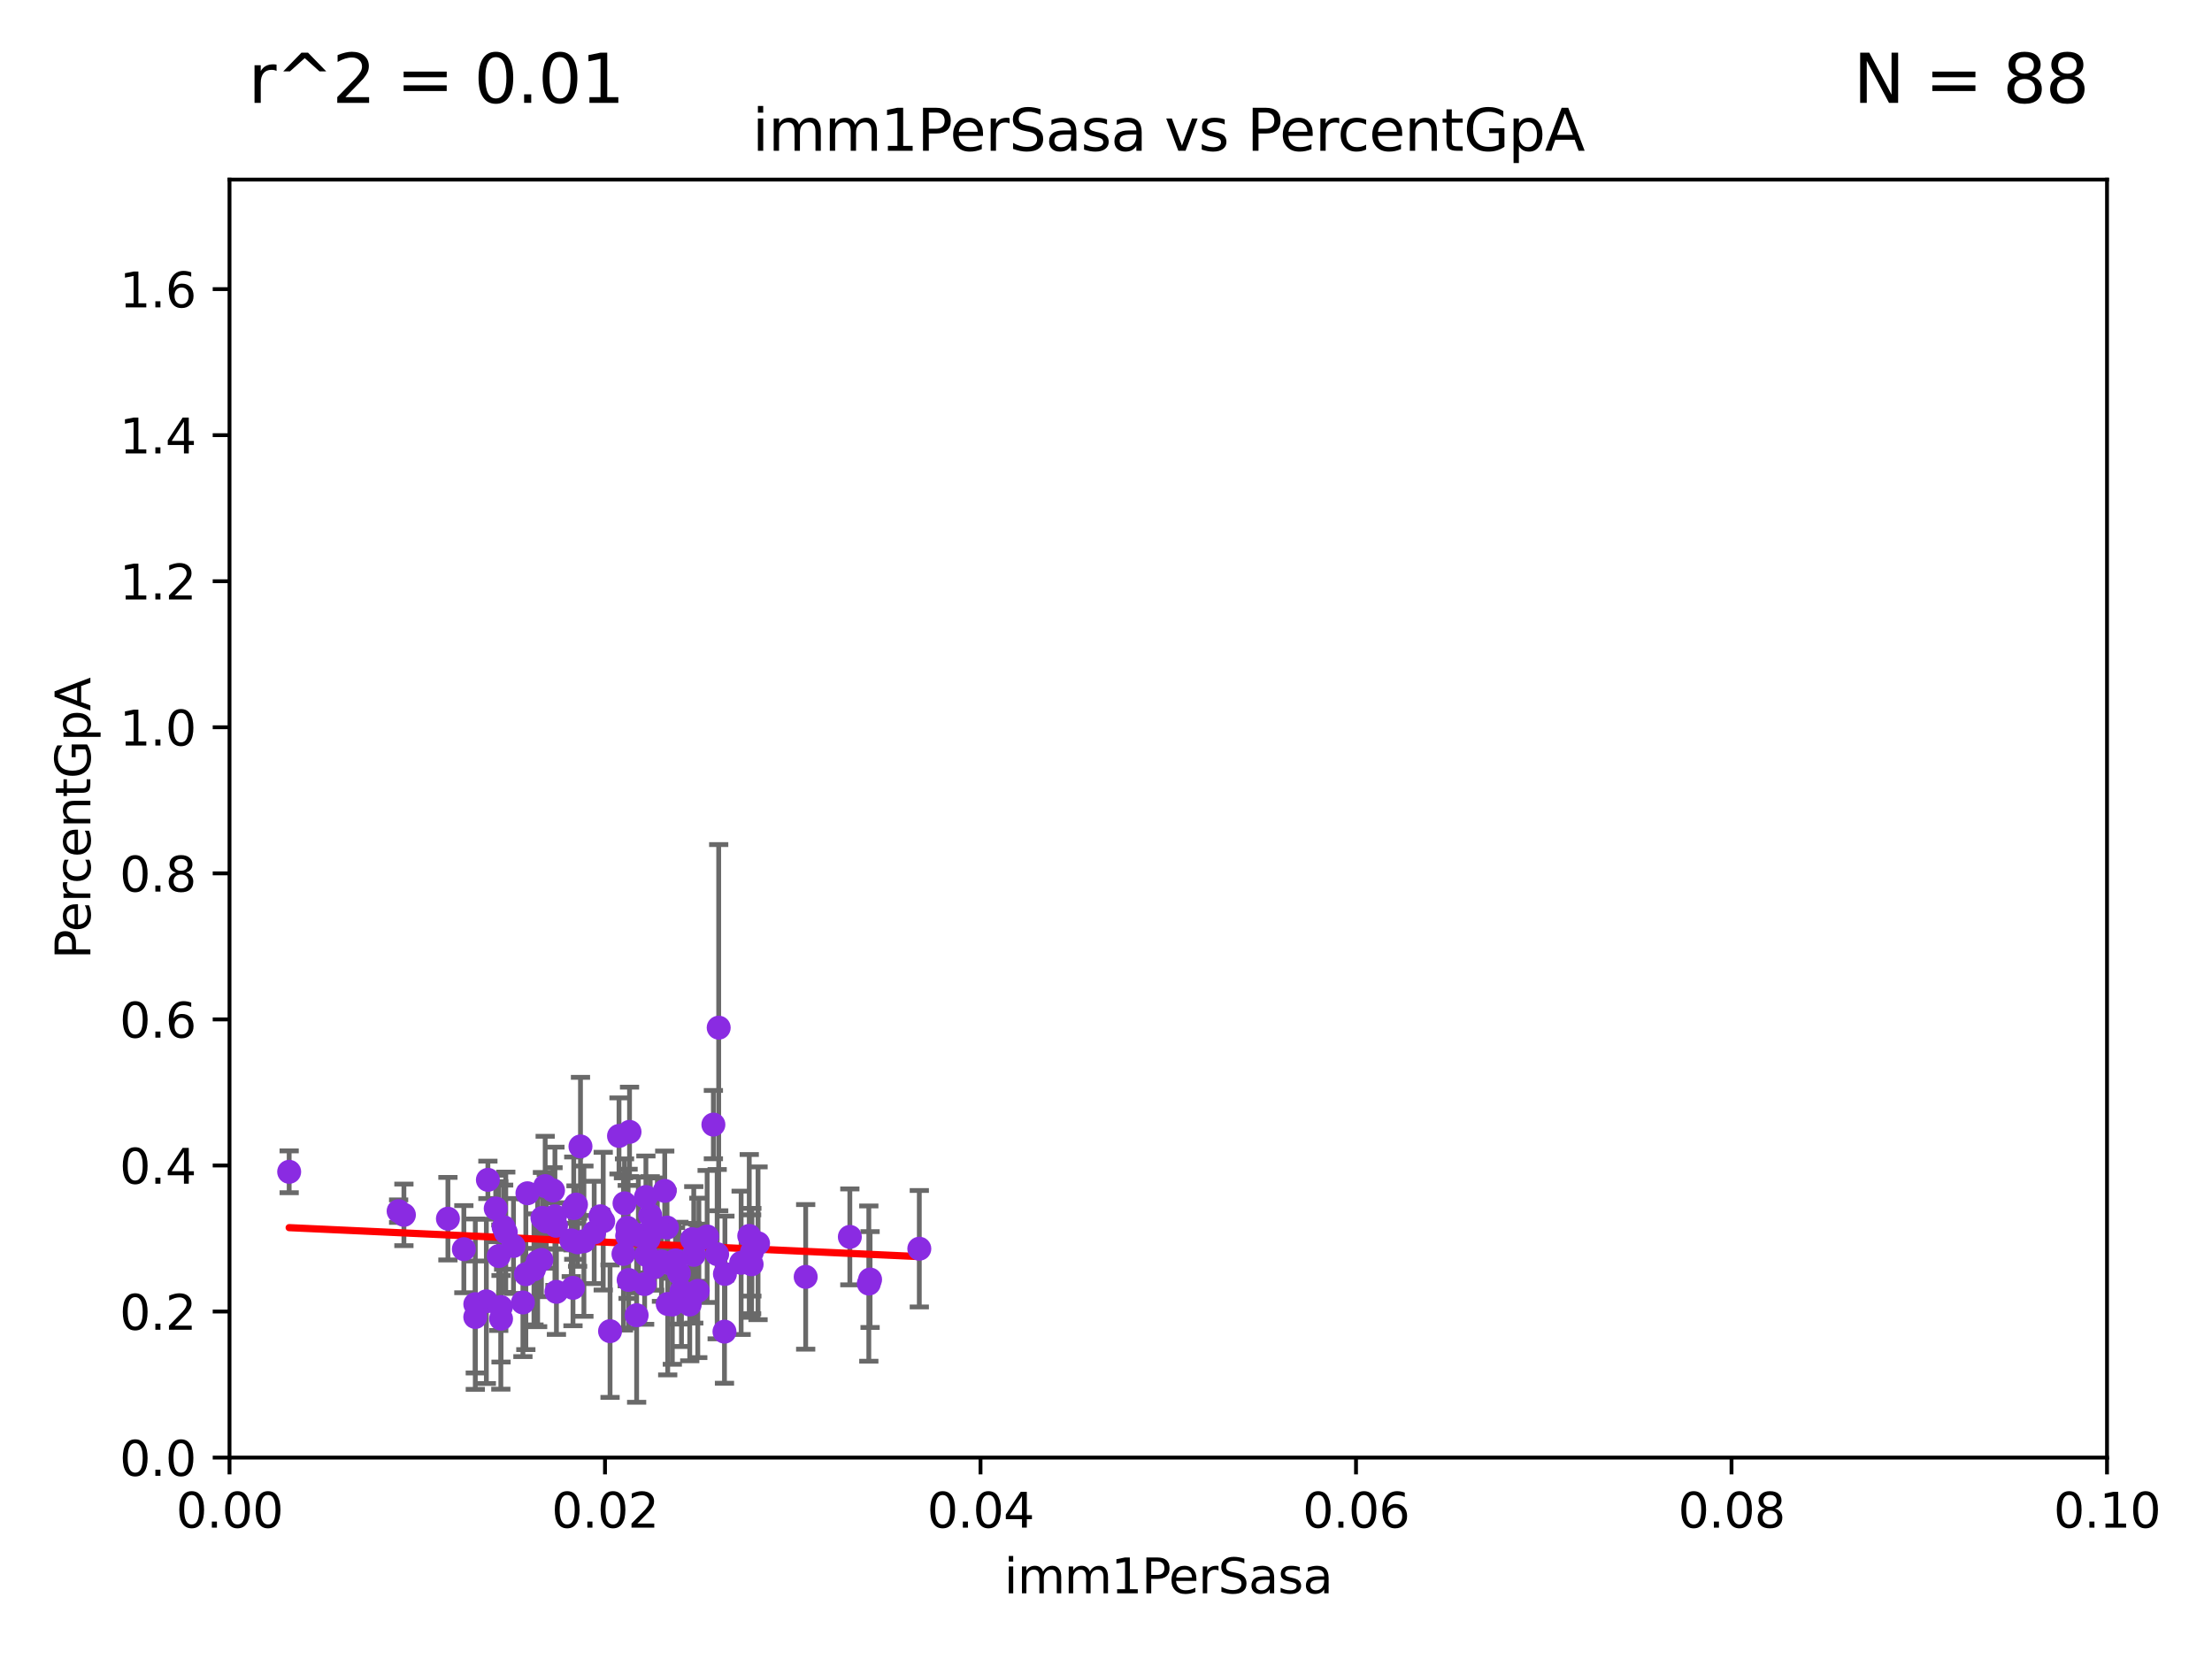 <?xml version="1.0" encoding="utf-8" standalone="no"?>
<!DOCTYPE svg PUBLIC "-//W3C//DTD SVG 1.1//EN"
  "http://www.w3.org/Graphics/SVG/1.1/DTD/svg11.dtd">
<svg xmlns:xlink="http://www.w3.org/1999/xlink" width="460.8pt" height="345.6pt" viewBox="0 0 460.8 345.6" xmlns="http://www.w3.org/2000/svg" version="1.1">
 <defs>
  <style type="text/css">*{stroke-linejoin: round; stroke-linecap: butt}</style>
 </defs>
 <g id="figure_1">
  <g id="patch_1">
   <path d="M 0 345.6 
L 460.8 345.6 
L 460.8 0 
L 0 0 
z
" style="fill: #ffffff"/>
  </g>
  <g id="axes_1">
   <g id="patch_2">
    <path d="M 47.81 303.64 
L 438.93 303.64 
L 438.93 37.411 
L 47.81 37.411 
z
" style="fill: #ffffff"/>
   </g>
   <g id="PathCollection_1">
    <defs>
     <path id="m294dcd4fee" d="M 0 1.118 
C 0.297 1.118 0.581 1 0.791 0.791 
C 1 0.581 1.118 0.297 1.118 0 
C 1.118 -0.297 1 -0.581 0.791 -0.791 
C 0.581 -1 0.297 -1.118 0 -1.118 
C -0.297 -1.118 -0.581 -1 -0.791 -0.791 
C -1 -0.581 -1.118 -0.297 -1.118 0 
C -1.118 0.297 -1 0.581 -0.791 0.791 
C -0.581 1 -0.297 1.118 0 1.118 
z
" style="stroke: #8a2be2"/>
    </defs>
    <g clip-path="url(#peaedb4d28d)">
     <use xlink:href="#m294dcd4fee" x="138.95" y="255.725" style="fill: #8a2be2; stroke: #8a2be2"/>
     <use xlink:href="#m294dcd4fee" x="143.686" y="271.749" style="fill: #8a2be2; stroke: #8a2be2"/>
     <use xlink:href="#m294dcd4fee" x="130.695" y="255.78" style="fill: #8a2be2; stroke: #8a2be2"/>
     <use xlink:href="#m294dcd4fee" x="181.253" y="266.549" style="fill: #8a2be2; stroke: #8a2be2"/>
     <use xlink:href="#m294dcd4fee" x="180.99" y="267.393" style="fill: #8a2be2; stroke: #8a2be2"/>
     <use xlink:href="#m294dcd4fee" x="125.075" y="253.375" style="fill: #8a2be2; stroke: #8a2be2"/>
     <use xlink:href="#m294dcd4fee" x="135.103" y="258.1" style="fill: #8a2be2; stroke: #8a2be2"/>
     <use xlink:href="#m294dcd4fee" x="115.826" y="255.347" style="fill: #8a2be2; stroke: #8a2be2"/>
     <use xlink:href="#m294dcd4fee" x="120.326" y="258.795" style="fill: #8a2be2; stroke: #8a2be2"/>
     <use xlink:href="#m294dcd4fee" x="103.269" y="251.744" style="fill: #8a2be2; stroke: #8a2be2"/>
     <use xlink:href="#m294dcd4fee" x="138.477" y="248.082" style="fill: #8a2be2; stroke: #8a2be2"/>
     <use xlink:href="#m294dcd4fee" x="119.992" y="250.936" style="fill: #8a2be2; stroke: #8a2be2"/>
     <use xlink:href="#m294dcd4fee" x="151.014" y="265.39" style="fill: #8a2be2; stroke: #8a2be2"/>
     <use xlink:href="#m294dcd4fee" x="191.509" y="260.13" style="fill: #8a2be2; stroke: #8a2be2"/>
     <use xlink:href="#m294dcd4fee" x="135.451" y="253.163" style="fill: #8a2be2; stroke: #8a2be2"/>
     <use xlink:href="#m294dcd4fee" x="167.838" y="265.995" style="fill: #8a2be2; stroke: #8a2be2"/>
     <use xlink:href="#m294dcd4fee" x="144.167" y="258.146" style="fill: #8a2be2; stroke: #8a2be2"/>
     <use xlink:href="#m294dcd4fee" x="144.525" y="261.41" style="fill: #8a2be2; stroke: #8a2be2"/>
     <use xlink:href="#m294dcd4fee" x="148.611" y="234.275" style="fill: #8a2be2; stroke: #8a2be2"/>
     <use xlink:href="#m294dcd4fee" x="154.391" y="263.066" style="fill: #8a2be2; stroke: #8a2be2"/>
     <use xlink:href="#m294dcd4fee" x="139.631" y="263.197" style="fill: #8a2be2; stroke: #8a2be2"/>
     <use xlink:href="#m294dcd4fee" x="125.662" y="254.392" style="fill: #8a2be2; stroke: #8a2be2"/>
     <use xlink:href="#m294dcd4fee" x="132.623" y="273.987" style="fill: #8a2be2; stroke: #8a2be2"/>
     <use xlink:href="#m294dcd4fee" x="136.935" y="255.647" style="fill: #8a2be2; stroke: #8a2be2"/>
     <use xlink:href="#m294dcd4fee" x="113" y="253.703" style="fill: #8a2be2; stroke: #8a2be2"/>
     <use xlink:href="#m294dcd4fee" x="136.379" y="263.946" style="fill: #8a2be2; stroke: #8a2be2"/>
     <use xlink:href="#m294dcd4fee" x="130.099" y="250.674" style="fill: #8a2be2; stroke: #8a2be2"/>
     <use xlink:href="#m294dcd4fee" x="150.922" y="277.404" style="fill: #8a2be2; stroke: #8a2be2"/>
     <use xlink:href="#m294dcd4fee" x="130.67" y="257.41" style="fill: #8a2be2; stroke: #8a2be2"/>
     <use xlink:href="#m294dcd4fee" x="130.957" y="266.638" style="fill: #8a2be2; stroke: #8a2be2"/>
     <use xlink:href="#m294dcd4fee" x="156.084" y="257.46" style="fill: #8a2be2; stroke: #8a2be2"/>
     <use xlink:href="#m294dcd4fee" x="156.625" y="260.859" style="fill: #8a2be2; stroke: #8a2be2"/>
     <use xlink:href="#m294dcd4fee" x="134.554" y="249.361" style="fill: #8a2be2; stroke: #8a2be2"/>
     <use xlink:href="#m294dcd4fee" x="130.726" y="257.489" style="fill: #8a2be2; stroke: #8a2be2"/>
     <use xlink:href="#m294dcd4fee" x="119.363" y="268.283" style="fill: #8a2be2; stroke: #8a2be2"/>
     <use xlink:href="#m294dcd4fee" x="121.638" y="258.56" style="fill: #8a2be2; stroke: #8a2be2"/>
     <use xlink:href="#m294dcd4fee" x="157.915" y="259" style="fill: #8a2be2; stroke: #8a2be2"/>
     <use xlink:href="#m294dcd4fee" x="111.236" y="264.437" style="fill: #8a2be2; stroke: #8a2be2"/>
     <use xlink:href="#m294dcd4fee" x="119.004" y="258.388" style="fill: #8a2be2; stroke: #8a2be2"/>
     <use xlink:href="#m294dcd4fee" x="156.576" y="263.372" style="fill: #8a2be2; stroke: #8a2be2"/>
     <use xlink:href="#m294dcd4fee" x="139.098" y="271.642" style="fill: #8a2be2; stroke: #8a2be2"/>
     <use xlink:href="#m294dcd4fee" x="134.643" y="261.442" style="fill: #8a2be2; stroke: #8a2be2"/>
     <use xlink:href="#m294dcd4fee" x="83.04" y="252.301" style="fill: #8a2be2; stroke: #8a2be2"/>
     <use xlink:href="#m294dcd4fee" x="131.142" y="235.79" style="fill: #8a2be2; stroke: #8a2be2"/>
     <use xlink:href="#m294dcd4fee" x="99.015" y="271.678" style="fill: #8a2be2; stroke: #8a2be2"/>
     <use xlink:href="#m294dcd4fee" x="120.924" y="238.824" style="fill: #8a2be2; stroke: #8a2be2"/>
     <use xlink:href="#m294dcd4fee" x="106.971" y="259.559" style="fill: #8a2be2; stroke: #8a2be2"/>
     <use xlink:href="#m294dcd4fee" x="132.984" y="257.262" style="fill: #8a2be2; stroke: #8a2be2"/>
     <use xlink:href="#m294dcd4fee" x="113.572" y="247.092" style="fill: #8a2be2; stroke: #8a2be2"/>
     <use xlink:href="#m294dcd4fee" x="101.316" y="271.092" style="fill: #8a2be2; stroke: #8a2be2"/>
     <use xlink:href="#m294dcd4fee" x="140.059" y="271.755" style="fill: #8a2be2; stroke: #8a2be2"/>
     <use xlink:href="#m294dcd4fee" x="115.914" y="269.111" style="fill: #8a2be2; stroke: #8a2be2"/>
     <use xlink:href="#m294dcd4fee" x="123.782" y="256.738" style="fill: #8a2be2; stroke: #8a2be2"/>
     <use xlink:href="#m294dcd4fee" x="109.543" y="265.445" style="fill: #8a2be2; stroke: #8a2be2"/>
     <use xlink:href="#m294dcd4fee" x="84.142" y="253.079" style="fill: #8a2be2; stroke: #8a2be2"/>
     <use xlink:href="#m294dcd4fee" x="112" y="262.856" style="fill: #8a2be2; stroke: #8a2be2"/>
     <use xlink:href="#m294dcd4fee" x="177.038" y="257.667" style="fill: #8a2be2; stroke: #8a2be2"/>
     <use xlink:href="#m294dcd4fee" x="105.362" y="256.701" style="fill: #8a2be2; stroke: #8a2be2"/>
     <use xlink:href="#m294dcd4fee" x="129.879" y="261.221" style="fill: #8a2be2; stroke: #8a2be2"/>
     <use xlink:href="#m294dcd4fee" x="96.629" y="260.224" style="fill: #8a2be2; stroke: #8a2be2"/>
     <use xlink:href="#m294dcd4fee" x="147.311" y="257.576" style="fill: #8a2be2; stroke: #8a2be2"/>
     <use xlink:href="#m294dcd4fee" x="137.794" y="262.787" style="fill: #8a2be2; stroke: #8a2be2"/>
     <use xlink:href="#m294dcd4fee" x="115.207" y="247.991" style="fill: #8a2be2; stroke: #8a2be2"/>
     <use xlink:href="#m294dcd4fee" x="149.4" y="261.264" style="fill: #8a2be2; stroke: #8a2be2"/>
     <use xlink:href="#m294dcd4fee" x="99.01" y="274.353" style="fill: #8a2be2; stroke: #8a2be2"/>
     <use xlink:href="#m294dcd4fee" x="127.085" y="277.307" style="fill: #8a2be2; stroke: #8a2be2"/>
     <use xlink:href="#m294dcd4fee" x="128.951" y="236.637" style="fill: #8a2be2; stroke: #8a2be2"/>
     <use xlink:href="#m294dcd4fee" x="113.796" y="254.453" style="fill: #8a2be2; stroke: #8a2be2"/>
     <use xlink:href="#m294dcd4fee" x="141.433" y="265.223" style="fill: #8a2be2; stroke: #8a2be2"/>
     <use xlink:href="#m294dcd4fee" x="112.787" y="262.458" style="fill: #8a2be2; stroke: #8a2be2"/>
     <use xlink:href="#m294dcd4fee" x="134.287" y="267.501" style="fill: #8a2be2; stroke: #8a2be2"/>
     <use xlink:href="#m294dcd4fee" x="119.524" y="251.674" style="fill: #8a2be2; stroke: #8a2be2"/>
     <use xlink:href="#m294dcd4fee" x="104.919" y="255.643" style="fill: #8a2be2; stroke: #8a2be2"/>
     <use xlink:href="#m294dcd4fee" x="145.361" y="268.908" style="fill: #8a2be2; stroke: #8a2be2"/>
     <use xlink:href="#m294dcd4fee" x="93.31" y="253.872" style="fill: #8a2be2; stroke: #8a2be2"/>
     <use xlink:href="#m294dcd4fee" x="104.375" y="274.722" style="fill: #8a2be2; stroke: #8a2be2"/>
     <use xlink:href="#m294dcd4fee" x="149.718" y="214.081" style="fill: #8a2be2; stroke: #8a2be2"/>
     <use xlink:href="#m294dcd4fee" x="130.841" y="257.025" style="fill: #8a2be2; stroke: #8a2be2"/>
     <use xlink:href="#m294dcd4fee" x="115.604" y="253.368" style="fill: #8a2be2; stroke: #8a2be2"/>
     <use xlink:href="#m294dcd4fee" x="140.725" y="262.552" style="fill: #8a2be2; stroke: #8a2be2"/>
     <use xlink:href="#m294dcd4fee" x="109.876" y="248.577" style="fill: #8a2be2; stroke: #8a2be2"/>
     <use xlink:href="#m294dcd4fee" x="101.637" y="245.784" style="fill: #8a2be2; stroke: #8a2be2"/>
     <use xlink:href="#m294dcd4fee" x="141.966" y="268.952" style="fill: #8a2be2; stroke: #8a2be2"/>
     <use xlink:href="#m294dcd4fee" x="103.895" y="261.662" style="fill: #8a2be2; stroke: #8a2be2"/>
     <use xlink:href="#m294dcd4fee" x="104.333" y="272.284" style="fill: #8a2be2; stroke: #8a2be2"/>
     <use xlink:href="#m294dcd4fee" x="60.239" y="244.109" style="fill: #8a2be2; stroke: #8a2be2"/>
     <use xlink:href="#m294dcd4fee" x="108.934" y="271.33" style="fill: #8a2be2; stroke: #8a2be2"/>
     <use xlink:href="#m294dcd4fee" x="145.589" y="258.254" style="fill: #8a2be2; stroke: #8a2be2"/>
    </g>
   </g>
   <g id="matplotlib.axis_1">
    <g id="xtick_1">
     <g id="line2d_1">
      <defs>
       <path id="ma87dbe5dfc" d="M 0 0 
L 0 3.5 
" style="stroke: #000000; stroke-width: 0.8"/>
      </defs>
      <g>
       <use xlink:href="#ma87dbe5dfc" x="47.81" y="303.64" style="stroke: #000000; stroke-width: 0.8"/>
      </g>
     </g>
     <g id="text_1">
      <!-- 0.00 -->
      <g transform="translate(36.677 318.238)scale(0.1 -0.1)">
       <defs>
        <path id="DejaVuSans-30" d="M 2034 4250 
Q 1547 4250 1301 3770 
Q 1056 3291 1056 2328 
Q 1056 1369 1301 889 
Q 1547 409 2034 409 
Q 2525 409 2770 889 
Q 3016 1369 3016 2328 
Q 3016 3291 2770 3770 
Q 2525 4250 2034 4250 
z
M 2034 4750 
Q 2819 4750 3233 4129 
Q 3647 3509 3647 2328 
Q 3647 1150 3233 529 
Q 2819 -91 2034 -91 
Q 1250 -91 836 529 
Q 422 1150 422 2328 
Q 422 3509 836 4129 
Q 1250 4750 2034 4750 
z
" transform="scale(0.016)"/>
        <path id="DejaVuSans-2e" d="M 684 794 
L 1344 794 
L 1344 0 
L 684 0 
L 684 794 
z
" transform="scale(0.016)"/>
       </defs>
       <use xlink:href="#DejaVuSans-30"/>
       <use xlink:href="#DejaVuSans-2e" x="63.623"/>
       <use xlink:href="#DejaVuSans-30" x="95.41"/>
       <use xlink:href="#DejaVuSans-30" x="159.033"/>
      </g>
     </g>
    </g>
    <g id="xtick_2">
     <g id="line2d_2">
      <g>
       <use xlink:href="#ma87dbe5dfc" x="126.034" y="303.64" style="stroke: #000000; stroke-width: 0.8"/>
      </g>
     </g>
     <g id="text_2">
      <!-- 0.02 -->
      <g transform="translate(114.901 318.238)scale(0.1 -0.1)">
       <defs>
        <path id="DejaVuSans-32" d="M 1228 531 
L 3431 531 
L 3431 0 
L 469 0 
L 469 531 
Q 828 903 1448 1529 
Q 2069 2156 2228 2338 
Q 2531 2678 2651 2914 
Q 2772 3150 2772 3378 
Q 2772 3750 2511 3984 
Q 2250 4219 1831 4219 
Q 1534 4219 1204 4116 
Q 875 4013 500 3803 
L 500 4441 
Q 881 4594 1212 4672 
Q 1544 4750 1819 4750 
Q 2544 4750 2975 4387 
Q 3406 4025 3406 3419 
Q 3406 3131 3298 2873 
Q 3191 2616 2906 2266 
Q 2828 2175 2409 1742 
Q 1991 1309 1228 531 
z
" transform="scale(0.016)"/>
       </defs>
       <use xlink:href="#DejaVuSans-30"/>
       <use xlink:href="#DejaVuSans-2e" x="63.623"/>
       <use xlink:href="#DejaVuSans-30" x="95.41"/>
       <use xlink:href="#DejaVuSans-32" x="159.033"/>
      </g>
     </g>
    </g>
    <g id="xtick_3">
     <g id="line2d_3">
      <g>
       <use xlink:href="#ma87dbe5dfc" x="204.258" y="303.64" style="stroke: #000000; stroke-width: 0.8"/>
      </g>
     </g>
     <g id="text_3">
      <!-- 0.04 -->
      <g transform="translate(193.125 318.238)scale(0.1 -0.1)">
       <defs>
        <path id="DejaVuSans-34" d="M 2419 4116 
L 825 1625 
L 2419 1625 
L 2419 4116 
z
M 2253 4666 
L 3047 4666 
L 3047 1625 
L 3713 1625 
L 3713 1100 
L 3047 1100 
L 3047 0 
L 2419 0 
L 2419 1100 
L 313 1100 
L 313 1709 
L 2253 4666 
z
" transform="scale(0.016)"/>
       </defs>
       <use xlink:href="#DejaVuSans-30"/>
       <use xlink:href="#DejaVuSans-2e" x="63.623"/>
       <use xlink:href="#DejaVuSans-30" x="95.41"/>
       <use xlink:href="#DejaVuSans-34" x="159.033"/>
      </g>
     </g>
    </g>
    <g id="xtick_4">
     <g id="line2d_4">
      <g>
       <use xlink:href="#ma87dbe5dfc" x="282.482" y="303.64" style="stroke: #000000; stroke-width: 0.8"/>
      </g>
     </g>
     <g id="text_4">
      <!-- 0.06 -->
      <g transform="translate(271.349 318.238)scale(0.1 -0.1)">
       <defs>
        <path id="DejaVuSans-36" d="M 2113 2584 
Q 1688 2584 1439 2293 
Q 1191 2003 1191 1497 
Q 1191 994 1439 701 
Q 1688 409 2113 409 
Q 2538 409 2786 701 
Q 3034 994 3034 1497 
Q 3034 2003 2786 2293 
Q 2538 2584 2113 2584 
z
M 3366 4563 
L 3366 3988 
Q 3128 4100 2886 4159 
Q 2644 4219 2406 4219 
Q 1781 4219 1451 3797 
Q 1122 3375 1075 2522 
Q 1259 2794 1537 2939 
Q 1816 3084 2150 3084 
Q 2853 3084 3261 2657 
Q 3669 2231 3669 1497 
Q 3669 778 3244 343 
Q 2819 -91 2113 -91 
Q 1303 -91 875 529 
Q 447 1150 447 2328 
Q 447 3434 972 4092 
Q 1497 4750 2381 4750 
Q 2619 4750 2861 4703 
Q 3103 4656 3366 4563 
z
" transform="scale(0.016)"/>
       </defs>
       <use xlink:href="#DejaVuSans-30"/>
       <use xlink:href="#DejaVuSans-2e" x="63.623"/>
       <use xlink:href="#DejaVuSans-30" x="95.41"/>
       <use xlink:href="#DejaVuSans-36" x="159.033"/>
      </g>
     </g>
    </g>
    <g id="xtick_5">
     <g id="line2d_5">
      <g>
       <use xlink:href="#ma87dbe5dfc" x="360.706" y="303.64" style="stroke: #000000; stroke-width: 0.8"/>
      </g>
     </g>
     <g id="text_5">
      <!-- 0.08 -->
      <g transform="translate(349.573 318.238)scale(0.1 -0.1)">
       <defs>
        <path id="DejaVuSans-38" d="M 2034 2216 
Q 1584 2216 1326 1975 
Q 1069 1734 1069 1313 
Q 1069 891 1326 650 
Q 1584 409 2034 409 
Q 2484 409 2743 651 
Q 3003 894 3003 1313 
Q 3003 1734 2745 1975 
Q 2488 2216 2034 2216 
z
M 1403 2484 
Q 997 2584 770 2862 
Q 544 3141 544 3541 
Q 544 4100 942 4425 
Q 1341 4750 2034 4750 
Q 2731 4750 3128 4425 
Q 3525 4100 3525 3541 
Q 3525 3141 3298 2862 
Q 3072 2584 2669 2484 
Q 3125 2378 3379 2068 
Q 3634 1759 3634 1313 
Q 3634 634 3220 271 
Q 2806 -91 2034 -91 
Q 1263 -91 848 271 
Q 434 634 434 1313 
Q 434 1759 690 2068 
Q 947 2378 1403 2484 
z
M 1172 3481 
Q 1172 3119 1398 2916 
Q 1625 2713 2034 2713 
Q 2441 2713 2670 2916 
Q 2900 3119 2900 3481 
Q 2900 3844 2670 4047 
Q 2441 4250 2034 4250 
Q 1625 4250 1398 4047 
Q 1172 3844 1172 3481 
z
" transform="scale(0.016)"/>
       </defs>
       <use xlink:href="#DejaVuSans-30"/>
       <use xlink:href="#DejaVuSans-2e" x="63.623"/>
       <use xlink:href="#DejaVuSans-30" x="95.41"/>
       <use xlink:href="#DejaVuSans-38" x="159.033"/>
      </g>
     </g>
    </g>
    <g id="xtick_6">
     <g id="line2d_6">
      <g>
       <use xlink:href="#ma87dbe5dfc" x="438.93" y="303.64" style="stroke: #000000; stroke-width: 0.8"/>
      </g>
     </g>
     <g id="text_6">
      <!-- 0.10 -->
      <g transform="translate(427.797 318.238)scale(0.1 -0.1)">
       <defs>
        <path id="DejaVuSans-31" d="M 794 531 
L 1825 531 
L 1825 4091 
L 703 3866 
L 703 4441 
L 1819 4666 
L 2450 4666 
L 2450 531 
L 3481 531 
L 3481 0 
L 794 0 
L 794 531 
z
" transform="scale(0.016)"/>
       </defs>
       <use xlink:href="#DejaVuSans-30"/>
       <use xlink:href="#DejaVuSans-2e" x="63.623"/>
       <use xlink:href="#DejaVuSans-31" x="95.41"/>
       <use xlink:href="#DejaVuSans-30" x="159.033"/>
      </g>
     </g>
    </g>
    <g id="text_7">
     <!-- imm1PerSasa -->
     <g transform="translate(209.186 331.917)scale(0.1 -0.1)">
      <defs>
       <path id="DejaVuSans-69" d="M 603 3500 
L 1178 3500 
L 1178 0 
L 603 0 
L 603 3500 
z
M 603 4863 
L 1178 4863 
L 1178 4134 
L 603 4134 
L 603 4863 
z
" transform="scale(0.016)"/>
       <path id="DejaVuSans-6d" d="M 3328 2828 
Q 3544 3216 3844 3400 
Q 4144 3584 4550 3584 
Q 5097 3584 5394 3201 
Q 5691 2819 5691 2113 
L 5691 0 
L 5113 0 
L 5113 2094 
Q 5113 2597 4934 2840 
Q 4756 3084 4391 3084 
Q 3944 3084 3684 2787 
Q 3425 2491 3425 1978 
L 3425 0 
L 2847 0 
L 2847 2094 
Q 2847 2600 2669 2842 
Q 2491 3084 2119 3084 
Q 1678 3084 1418 2786 
Q 1159 2488 1159 1978 
L 1159 0 
L 581 0 
L 581 3500 
L 1159 3500 
L 1159 2956 
Q 1356 3278 1631 3431 
Q 1906 3584 2284 3584 
Q 2666 3584 2933 3390 
Q 3200 3197 3328 2828 
z
" transform="scale(0.016)"/>
       <path id="DejaVuSans-50" d="M 1259 4147 
L 1259 2394 
L 2053 2394 
Q 2494 2394 2734 2622 
Q 2975 2850 2975 3272 
Q 2975 3691 2734 3919 
Q 2494 4147 2053 4147 
L 1259 4147 
z
M 628 4666 
L 2053 4666 
Q 2838 4666 3239 4311 
Q 3641 3956 3641 3272 
Q 3641 2581 3239 2228 
Q 2838 1875 2053 1875 
L 1259 1875 
L 1259 0 
L 628 0 
L 628 4666 
z
" transform="scale(0.016)"/>
       <path id="DejaVuSans-65" d="M 3597 1894 
L 3597 1613 
L 953 1613 
Q 991 1019 1311 708 
Q 1631 397 2203 397 
Q 2534 397 2845 478 
Q 3156 559 3463 722 
L 3463 178 
Q 3153 47 2828 -22 
Q 2503 -91 2169 -91 
Q 1331 -91 842 396 
Q 353 884 353 1716 
Q 353 2575 817 3079 
Q 1281 3584 2069 3584 
Q 2775 3584 3186 3129 
Q 3597 2675 3597 1894 
z
M 3022 2063 
Q 3016 2534 2758 2815 
Q 2500 3097 2075 3097 
Q 1594 3097 1305 2825 
Q 1016 2553 972 2059 
L 3022 2063 
z
" transform="scale(0.016)"/>
       <path id="DejaVuSans-72" d="M 2631 2963 
Q 2534 3019 2420 3045 
Q 2306 3072 2169 3072 
Q 1681 3072 1420 2755 
Q 1159 2438 1159 1844 
L 1159 0 
L 581 0 
L 581 3500 
L 1159 3500 
L 1159 2956 
Q 1341 3275 1631 3429 
Q 1922 3584 2338 3584 
Q 2397 3584 2469 3576 
Q 2541 3569 2628 3553 
L 2631 2963 
z
" transform="scale(0.016)"/>
       <path id="DejaVuSans-53" d="M 3425 4513 
L 3425 3897 
Q 3066 4069 2747 4153 
Q 2428 4238 2131 4238 
Q 1616 4238 1336 4038 
Q 1056 3838 1056 3469 
Q 1056 3159 1242 3001 
Q 1428 2844 1947 2747 
L 2328 2669 
Q 3034 2534 3370 2195 
Q 3706 1856 3706 1288 
Q 3706 609 3251 259 
Q 2797 -91 1919 -91 
Q 1588 -91 1214 -16 
Q 841 59 441 206 
L 441 856 
Q 825 641 1194 531 
Q 1563 422 1919 422 
Q 2459 422 2753 634 
Q 3047 847 3047 1241 
Q 3047 1584 2836 1778 
Q 2625 1972 2144 2069 
L 1759 2144 
Q 1053 2284 737 2584 
Q 422 2884 422 3419 
Q 422 4038 858 4394 
Q 1294 4750 2059 4750 
Q 2388 4750 2728 4690 
Q 3069 4631 3425 4513 
z
" transform="scale(0.016)"/>
       <path id="DejaVuSans-61" d="M 2194 1759 
Q 1497 1759 1228 1600 
Q 959 1441 959 1056 
Q 959 750 1161 570 
Q 1363 391 1709 391 
Q 2188 391 2477 730 
Q 2766 1069 2766 1631 
L 2766 1759 
L 2194 1759 
z
M 3341 1997 
L 3341 0 
L 2766 0 
L 2766 531 
Q 2569 213 2275 61 
Q 1981 -91 1556 -91 
Q 1019 -91 701 211 
Q 384 513 384 1019 
Q 384 1609 779 1909 
Q 1175 2209 1959 2209 
L 2766 2209 
L 2766 2266 
Q 2766 2663 2505 2880 
Q 2244 3097 1772 3097 
Q 1472 3097 1187 3025 
Q 903 2953 641 2809 
L 641 3341 
Q 956 3463 1253 3523 
Q 1550 3584 1831 3584 
Q 2591 3584 2966 3190 
Q 3341 2797 3341 1997 
z
" transform="scale(0.016)"/>
       <path id="DejaVuSans-73" d="M 2834 3397 
L 2834 2853 
Q 2591 2978 2328 3040 
Q 2066 3103 1784 3103 
Q 1356 3103 1142 2972 
Q 928 2841 928 2578 
Q 928 2378 1081 2264 
Q 1234 2150 1697 2047 
L 1894 2003 
Q 2506 1872 2764 1633 
Q 3022 1394 3022 966 
Q 3022 478 2636 193 
Q 2250 -91 1575 -91 
Q 1294 -91 989 -36 
Q 684 19 347 128 
L 347 722 
Q 666 556 975 473 
Q 1284 391 1588 391 
Q 1994 391 2212 530 
Q 2431 669 2431 922 
Q 2431 1156 2273 1281 
Q 2116 1406 1581 1522 
L 1381 1569 
Q 847 1681 609 1914 
Q 372 2147 372 2553 
Q 372 3047 722 3315 
Q 1072 3584 1716 3584 
Q 2034 3584 2315 3537 
Q 2597 3491 2834 3397 
z
" transform="scale(0.016)"/>
      </defs>
      <use xlink:href="#DejaVuSans-69"/>
      <use xlink:href="#DejaVuSans-6d" x="27.783"/>
      <use xlink:href="#DejaVuSans-6d" x="125.195"/>
      <use xlink:href="#DejaVuSans-31" x="222.607"/>
      <use xlink:href="#DejaVuSans-50" x="286.23"/>
      <use xlink:href="#DejaVuSans-65" x="342.908"/>
      <use xlink:href="#DejaVuSans-72" x="404.432"/>
      <use xlink:href="#DejaVuSans-53" x="445.545"/>
      <use xlink:href="#DejaVuSans-61" x="509.021"/>
      <use xlink:href="#DejaVuSans-73" x="570.301"/>
      <use xlink:href="#DejaVuSans-61" x="622.4"/>
     </g>
    </g>
   </g>
   <g id="matplotlib.axis_2">
    <g id="ytick_1">
     <g id="line2d_7">
      <defs>
       <path id="m518bf1e4b5" d="M 0 0 
L -3.5 0 
" style="stroke: #000000; stroke-width: 0.8"/>
      </defs>
      <g>
       <use xlink:href="#m518bf1e4b5" x="47.81" y="303.64" style="stroke: #000000; stroke-width: 0.8"/>
      </g>
     </g>
     <g id="text_8">
      <!-- 0.0 -->
      <g transform="translate(24.907 307.439)scale(0.1 -0.1)">
       <use xlink:href="#DejaVuSans-30"/>
       <use xlink:href="#DejaVuSans-2e" x="63.623"/>
       <use xlink:href="#DejaVuSans-30" x="95.41"/>
      </g>
     </g>
    </g>
    <g id="ytick_2">
     <g id="line2d_8">
      <g>
       <use xlink:href="#m518bf1e4b5" x="47.81" y="273.214" style="stroke: #000000; stroke-width: 0.8"/>
      </g>
     </g>
     <g id="text_9">
      <!-- 0.2 -->
      <g transform="translate(24.907 277.013)scale(0.1 -0.1)">
       <use xlink:href="#DejaVuSans-30"/>
       <use xlink:href="#DejaVuSans-2e" x="63.623"/>
       <use xlink:href="#DejaVuSans-32" x="95.41"/>
      </g>
     </g>
    </g>
    <g id="ytick_3">
     <g id="line2d_9">
      <g>
       <use xlink:href="#m518bf1e4b5" x="47.81" y="242.788" style="stroke: #000000; stroke-width: 0.8"/>
      </g>
     </g>
     <g id="text_10">
      <!-- 0.4 -->
      <g transform="translate(24.907 246.587)scale(0.1 -0.1)">
       <use xlink:href="#DejaVuSans-30"/>
       <use xlink:href="#DejaVuSans-2e" x="63.623"/>
       <use xlink:href="#DejaVuSans-34" x="95.41"/>
      </g>
     </g>
    </g>
    <g id="ytick_4">
     <g id="line2d_10">
      <g>
       <use xlink:href="#m518bf1e4b5" x="47.81" y="212.362" style="stroke: #000000; stroke-width: 0.8"/>
      </g>
     </g>
     <g id="text_11">
      <!-- 0.6 -->
      <g transform="translate(24.907 216.161)scale(0.1 -0.1)">
       <use xlink:href="#DejaVuSans-30"/>
       <use xlink:href="#DejaVuSans-2e" x="63.623"/>
       <use xlink:href="#DejaVuSans-36" x="95.41"/>
      </g>
     </g>
    </g>
    <g id="ytick_5">
     <g id="line2d_11">
      <g>
       <use xlink:href="#m518bf1e4b5" x="47.81" y="181.935" style="stroke: #000000; stroke-width: 0.8"/>
      </g>
     </g>
     <g id="text_12">
      <!-- 0.8 -->
      <g transform="translate(24.907 185.735)scale(0.1 -0.1)">
       <use xlink:href="#DejaVuSans-30"/>
       <use xlink:href="#DejaVuSans-2e" x="63.623"/>
       <use xlink:href="#DejaVuSans-38" x="95.41"/>
      </g>
     </g>
    </g>
    <g id="ytick_6">
     <g id="line2d_12">
      <g>
       <use xlink:href="#m518bf1e4b5" x="47.81" y="151.509" style="stroke: #000000; stroke-width: 0.8"/>
      </g>
     </g>
     <g id="text_13">
      <!-- 1.0 -->
      <g transform="translate(24.907 155.308)scale(0.1 -0.1)">
       <use xlink:href="#DejaVuSans-31"/>
       <use xlink:href="#DejaVuSans-2e" x="63.623"/>
       <use xlink:href="#DejaVuSans-30" x="95.41"/>
      </g>
     </g>
    </g>
    <g id="ytick_7">
     <g id="line2d_13">
      <g>
       <use xlink:href="#m518bf1e4b5" x="47.81" y="121.083" style="stroke: #000000; stroke-width: 0.8"/>
      </g>
     </g>
     <g id="text_14">
      <!-- 1.2 -->
      <g transform="translate(24.907 124.882)scale(0.1 -0.1)">
       <use xlink:href="#DejaVuSans-31"/>
       <use xlink:href="#DejaVuSans-2e" x="63.623"/>
       <use xlink:href="#DejaVuSans-32" x="95.41"/>
      </g>
     </g>
    </g>
    <g id="ytick_8">
     <g id="line2d_14">
      <g>
       <use xlink:href="#m518bf1e4b5" x="47.81" y="90.657" style="stroke: #000000; stroke-width: 0.8"/>
      </g>
     </g>
     <g id="text_15">
      <!-- 1.4 -->
      <g transform="translate(24.907 94.456)scale(0.1 -0.1)">
       <use xlink:href="#DejaVuSans-31"/>
       <use xlink:href="#DejaVuSans-2e" x="63.623"/>
       <use xlink:href="#DejaVuSans-34" x="95.41"/>
      </g>
     </g>
    </g>
    <g id="ytick_9">
     <g id="line2d_15">
      <g>
       <use xlink:href="#m518bf1e4b5" x="47.81" y="60.231" style="stroke: #000000; stroke-width: 0.8"/>
      </g>
     </g>
     <g id="text_16">
      <!-- 1.6 -->
      <g transform="translate(24.907 64.03)scale(0.1 -0.1)">
       <use xlink:href="#DejaVuSans-31"/>
       <use xlink:href="#DejaVuSans-2e" x="63.623"/>
       <use xlink:href="#DejaVuSans-36" x="95.41"/>
      </g>
     </g>
    </g>
    <g id="text_17">
     <!-- PercentGpA -->
     <g transform="translate(18.827 199.802)rotate(-90)scale(0.1 -0.1)">
      <defs>
       <path id="DejaVuSans-63" d="M 3122 3366 
L 3122 2828 
Q 2878 2963 2633 3030 
Q 2388 3097 2138 3097 
Q 1578 3097 1268 2742 
Q 959 2388 959 1747 
Q 959 1106 1268 751 
Q 1578 397 2138 397 
Q 2388 397 2633 464 
Q 2878 531 3122 666 
L 3122 134 
Q 2881 22 2623 -34 
Q 2366 -91 2075 -91 
Q 1284 -91 818 406 
Q 353 903 353 1747 
Q 353 2603 823 3093 
Q 1294 3584 2113 3584 
Q 2378 3584 2631 3529 
Q 2884 3475 3122 3366 
z
" transform="scale(0.016)"/>
       <path id="DejaVuSans-6e" d="M 3513 2113 
L 3513 0 
L 2938 0 
L 2938 2094 
Q 2938 2591 2744 2837 
Q 2550 3084 2163 3084 
Q 1697 3084 1428 2787 
Q 1159 2491 1159 1978 
L 1159 0 
L 581 0 
L 581 3500 
L 1159 3500 
L 1159 2956 
Q 1366 3272 1645 3428 
Q 1925 3584 2291 3584 
Q 2894 3584 3203 3211 
Q 3513 2838 3513 2113 
z
" transform="scale(0.016)"/>
       <path id="DejaVuSans-74" d="M 1172 4494 
L 1172 3500 
L 2356 3500 
L 2356 3053 
L 1172 3053 
L 1172 1153 
Q 1172 725 1289 603 
Q 1406 481 1766 481 
L 2356 481 
L 2356 0 
L 1766 0 
Q 1100 0 847 248 
Q 594 497 594 1153 
L 594 3053 
L 172 3053 
L 172 3500 
L 594 3500 
L 594 4494 
L 1172 4494 
z
" transform="scale(0.016)"/>
       <path id="DejaVuSans-47" d="M 3809 666 
L 3809 1919 
L 2778 1919 
L 2778 2438 
L 4434 2438 
L 4434 434 
Q 4069 175 3628 42 
Q 3188 -91 2688 -91 
Q 1594 -91 976 548 
Q 359 1188 359 2328 
Q 359 3472 976 4111 
Q 1594 4750 2688 4750 
Q 3144 4750 3555 4637 
Q 3966 4525 4313 4306 
L 4313 3634 
Q 3963 3931 3569 4081 
Q 3175 4231 2741 4231 
Q 1884 4231 1454 3753 
Q 1025 3275 1025 2328 
Q 1025 1384 1454 906 
Q 1884 428 2741 428 
Q 3075 428 3337 486 
Q 3600 544 3809 666 
z
" transform="scale(0.016)"/>
       <path id="DejaVuSans-70" d="M 1159 525 
L 1159 -1331 
L 581 -1331 
L 581 3500 
L 1159 3500 
L 1159 2969 
Q 1341 3281 1617 3432 
Q 1894 3584 2278 3584 
Q 2916 3584 3314 3078 
Q 3713 2572 3713 1747 
Q 3713 922 3314 415 
Q 2916 -91 2278 -91 
Q 1894 -91 1617 61 
Q 1341 213 1159 525 
z
M 3116 1747 
Q 3116 2381 2855 2742 
Q 2594 3103 2138 3103 
Q 1681 3103 1420 2742 
Q 1159 2381 1159 1747 
Q 1159 1113 1420 752 
Q 1681 391 2138 391 
Q 2594 391 2855 752 
Q 3116 1113 3116 1747 
z
" transform="scale(0.016)"/>
       <path id="DejaVuSans-41" d="M 2188 4044 
L 1331 1722 
L 3047 1722 
L 2188 4044 
z
M 1831 4666 
L 2547 4666 
L 4325 0 
L 3669 0 
L 3244 1197 
L 1141 1197 
L 716 0 
L 50 0 
L 1831 4666 
z
" transform="scale(0.016)"/>
      </defs>
      <use xlink:href="#DejaVuSans-50"/>
      <use xlink:href="#DejaVuSans-65" x="56.678"/>
      <use xlink:href="#DejaVuSans-72" x="118.201"/>
      <use xlink:href="#DejaVuSans-63" x="157.064"/>
      <use xlink:href="#DejaVuSans-65" x="212.045"/>
      <use xlink:href="#DejaVuSans-6e" x="273.568"/>
      <use xlink:href="#DejaVuSans-74" x="336.947"/>
      <use xlink:href="#DejaVuSans-47" x="376.156"/>
      <use xlink:href="#DejaVuSans-70" x="453.646"/>
      <use xlink:href="#DejaVuSans-41" x="517.123"/>
     </g>
    </g>
   </g>
   <g id="LineCollection_1">
    <path d="M 138.95 263.538 
L 138.95 247.912 
" clip-path="url(#peaedb4d28d)" style="fill: none; stroke: #696969"/>
    <path d="M 143.686 283.474 
L 143.686 260.024 
" clip-path="url(#peaedb4d28d)" style="fill: none; stroke: #696969"/>
    <path d="M 130.695 260.787 
L 130.695 250.773 
" clip-path="url(#peaedb4d28d)" style="fill: none; stroke: #696969"/>
    <path d="M 181.253 276.533 
L 181.253 256.566 
" clip-path="url(#peaedb4d28d)" style="fill: none; stroke: #696969"/>
    <path d="M 180.99 283.566 
L 180.99 251.221 
" clip-path="url(#peaedb4d28d)" style="fill: none; stroke: #696969"/>
    <path d="M 125.075 254.661 
L 125.075 252.088 
" clip-path="url(#peaedb4d28d)" style="fill: none; stroke: #696969"/>
    <path d="M 135.103 262.108 
L 135.103 254.092 
" clip-path="url(#peaedb4d28d)" style="fill: none; stroke: #696969"/>
    <path d="M 115.826 260.131 
L 115.826 250.564 
" clip-path="url(#peaedb4d28d)" style="fill: none; stroke: #696969"/>
    <path d="M 120.326 263.793 
L 120.326 253.797 
" clip-path="url(#peaedb4d28d)" style="fill: none; stroke: #696969"/>
    <path d="M 103.269 258.671 
L 103.269 244.816 
" clip-path="url(#peaedb4d28d)" style="fill: none; stroke: #696969"/>
    <path d="M 138.477 256.375 
L 138.477 239.788 
" clip-path="url(#peaedb4d28d)" style="fill: none; stroke: #696969"/>
    <path d="M 119.992 254.844 
L 119.992 247.028 
" clip-path="url(#peaedb4d28d)" style="fill: none; stroke: #696969"/>
    <path d="M 151.014 277.438 
L 151.014 253.342 
" clip-path="url(#peaedb4d28d)" style="fill: none; stroke: #696969"/>
    <path d="M 191.509 272.259 
L 191.509 248 
" clip-path="url(#peaedb4d28d)" style="fill: none; stroke: #696969"/>
    <path d="M 135.451 261.211 
L 135.451 245.115 
" clip-path="url(#peaedb4d28d)" style="fill: none; stroke: #696969"/>
    <path d="M 167.838 281.055 
L 167.838 250.935 
" clip-path="url(#peaedb4d28d)" style="fill: none; stroke: #696969"/>
    <path d="M 144.167 261.432 
L 144.167 254.86 
" clip-path="url(#peaedb4d28d)" style="fill: none; stroke: #696969"/>
    <path d="M 144.525 275.627 
L 144.525 247.193 
" clip-path="url(#peaedb4d28d)" style="fill: none; stroke: #696969"/>
    <path d="M 148.611 241.384 
L 148.611 227.165 
" clip-path="url(#peaedb4d28d)" style="fill: none; stroke: #696969"/>
    <path d="M 154.391 277.997 
L 154.391 248.135 
" clip-path="url(#peaedb4d28d)" style="fill: none; stroke: #696969"/>
    <path d="M 139.631 266.281 
L 139.631 260.114 
" clip-path="url(#peaedb4d28d)" style="fill: none; stroke: #696969"/>
    <path d="M 125.662 268.735 
L 125.662 240.048 
" clip-path="url(#peaedb4d28d)" style="fill: none; stroke: #696969"/>
    <path d="M 132.623 292.115 
L 132.623 255.86 
" clip-path="url(#peaedb4d28d)" style="fill: none; stroke: #696969"/>
    <path d="M 136.935 265.905 
L 136.935 245.389 
" clip-path="url(#peaedb4d28d)" style="fill: none; stroke: #696969"/>
    <path d="M 113 263.158 
L 113 244.248 
" clip-path="url(#peaedb4d28d)" style="fill: none; stroke: #696969"/>
    <path d="M 136.379 268.773 
L 136.379 259.12 
" clip-path="url(#peaedb4d28d)" style="fill: none; stroke: #696969"/>
    <path d="M 130.099 259.929 
L 130.099 241.418 
" clip-path="url(#peaedb4d28d)" style="fill: none; stroke: #696969"/>
    <path d="M 150.922 288.155 
L 150.922 266.653 
" clip-path="url(#peaedb4d28d)" style="fill: none; stroke: #696969"/>
    <path d="M 130.67 267.874 
L 130.67 246.945 
" clip-path="url(#peaedb4d28d)" style="fill: none; stroke: #696969"/>
    <path d="M 130.957 276.654 
L 130.957 256.622 
" clip-path="url(#peaedb4d28d)" style="fill: none; stroke: #696969"/>
    <path d="M 156.084 274.417 
L 156.084 240.504 
" clip-path="url(#peaedb4d28d)" style="fill: none; stroke: #696969"/>
    <path d="M 156.625 269.994 
L 156.625 251.724 
" clip-path="url(#peaedb4d28d)" style="fill: none; stroke: #696969"/>
    <path d="M 134.554 257.908 
L 134.554 240.813 
" clip-path="url(#peaedb4d28d)" style="fill: none; stroke: #696969"/>
    <path d="M 130.726 258.214 
L 130.726 256.763 
" clip-path="url(#peaedb4d28d)" style="fill: none; stroke: #696969"/>
    <path d="M 119.363 276.18 
L 119.363 260.387 
" clip-path="url(#peaedb4d28d)" style="fill: none; stroke: #696969"/>
    <path d="M 121.638 274.215 
L 121.638 242.905 
" clip-path="url(#peaedb4d28d)" style="fill: none; stroke: #696969"/>
    <path d="M 157.915 274.915 
L 157.915 243.084 
" clip-path="url(#peaedb4d28d)" style="fill: none; stroke: #696969"/>
    <path d="M 111.236 276 
L 111.236 252.874 
" clip-path="url(#peaedb4d28d)" style="fill: none; stroke: #696969"/>
    <path d="M 119.004 265.935 
L 119.004 250.841 
" clip-path="url(#peaedb4d28d)" style="fill: none; stroke: #696969"/>
    <path d="M 156.576 273.675 
L 156.576 253.07 
" clip-path="url(#peaedb4d28d)" style="fill: none; stroke: #696969"/>
    <path d="M 139.098 286.418 
L 139.098 256.866 
" clip-path="url(#peaedb4d28d)" style="fill: none; stroke: #696969"/>
    <path d="M 134.643 265.178 
L 134.643 257.706 
" clip-path="url(#peaedb4d28d)" style="fill: none; stroke: #696969"/>
    <path d="M 83.04 254.649 
L 83.04 249.953 
" clip-path="url(#peaedb4d28d)" style="fill: none; stroke: #696969"/>
    <path d="M 131.142 245.109 
L 131.142 226.471 
" clip-path="url(#peaedb4d28d)" style="fill: none; stroke: #696969"/>
    <path d="M 99.015 289.421 
L 99.015 253.935 
" clip-path="url(#peaedb4d28d)" style="fill: none; stroke: #696969"/>
    <path d="M 120.924 253.22 
L 120.924 224.428 
" clip-path="url(#peaedb4d28d)" style="fill: none; stroke: #696969"/>
    <path d="M 106.971 269.443 
L 106.971 249.676 
" clip-path="url(#peaedb4d28d)" style="fill: none; stroke: #696969"/>
    <path d="M 132.984 269.305 
L 132.984 245.218 
" clip-path="url(#peaedb4d28d)" style="fill: none; stroke: #696969"/>
    <path d="M 113.572 257.475 
L 113.572 236.708 
" clip-path="url(#peaedb4d28d)" style="fill: none; stroke: #696969"/>
    <path d="M 101.316 288.212 
L 101.316 253.973 
" clip-path="url(#peaedb4d28d)" style="fill: none; stroke: #696969"/>
    <path d="M 140.059 284.202 
L 140.059 259.308 
" clip-path="url(#peaedb4d28d)" style="fill: none; stroke: #696969"/>
    <path d="M 115.914 277.983 
L 115.914 260.24 
" clip-path="url(#peaedb4d28d)" style="fill: none; stroke: #696969"/>
    <path d="M 123.782 267.396 
L 123.782 246.081 
" clip-path="url(#peaedb4d28d)" style="fill: none; stroke: #696969"/>
    <path d="M 109.543 281.141 
L 109.543 249.748 
" clip-path="url(#peaedb4d28d)" style="fill: none; stroke: #696969"/>
    <path d="M 84.142 259.496 
L 84.142 246.661 
" clip-path="url(#peaedb4d28d)" style="fill: none; stroke: #696969"/>
    <path d="M 112 276.368 
L 112 249.343 
" clip-path="url(#peaedb4d28d)" style="fill: none; stroke: #696969"/>
    <path d="M 177.038 267.656 
L 177.038 247.678 
" clip-path="url(#peaedb4d28d)" style="fill: none; stroke: #696969"/>
    <path d="M 105.362 269.233 
L 105.362 244.169 
" clip-path="url(#peaedb4d28d)" style="fill: none; stroke: #696969"/>
    <path d="M 129.879 277.071 
L 129.879 245.371 
" clip-path="url(#peaedb4d28d)" style="fill: none; stroke: #696969"/>
    <path d="M 96.629 269.298 
L 96.629 251.15 
" clip-path="url(#peaedb4d28d)" style="fill: none; stroke: #696969"/>
    <path d="M 147.311 271.325 
L 147.311 243.827 
" clip-path="url(#peaedb4d28d)" style="fill: none; stroke: #696969"/>
    <path d="M 137.794 271.093 
L 137.794 254.481 
" clip-path="url(#peaedb4d28d)" style="fill: none; stroke: #696969"/>
    <path d="M 115.207 252.729 
L 115.207 243.254 
" clip-path="url(#peaedb4d28d)" style="fill: none; stroke: #696969"/>
    <path d="M 149.4 278.901 
L 149.4 243.628 
" clip-path="url(#peaedb4d28d)" style="fill: none; stroke: #696969"/>
    <path d="M 99.01 286.016 
L 99.01 262.689 
" clip-path="url(#peaedb4d28d)" style="fill: none; stroke: #696969"/>
    <path d="M 127.085 291.103 
L 127.085 263.511 
" clip-path="url(#peaedb4d28d)" style="fill: none; stroke: #696969"/>
    <path d="M 128.951 244.561 
L 128.951 228.714 
" clip-path="url(#peaedb4d28d)" style="fill: none; stroke: #696969"/>
    <path d="M 113.796 264.193 
L 113.796 244.713 
" clip-path="url(#peaedb4d28d)" style="fill: none; stroke: #696969"/>
    <path d="M 141.433 275.835 
L 141.433 254.611 
" clip-path="url(#peaedb4d28d)" style="fill: none; stroke: #696969"/>
    <path d="M 112.787 270.117 
L 112.787 254.798 
" clip-path="url(#peaedb4d28d)" style="fill: none; stroke: #696969"/>
    <path d="M 134.287 275.873 
L 134.287 259.129 
" clip-path="url(#peaedb4d28d)" style="fill: none; stroke: #696969"/>
    <path d="M 119.524 262.329 
L 119.524 241.019 
" clip-path="url(#peaedb4d28d)" style="fill: none; stroke: #696969"/>
    <path d="M 104.919 264.405 
L 104.919 246.88 
" clip-path="url(#peaedb4d28d)" style="fill: none; stroke: #696969"/>
    <path d="M 145.361 282.813 
L 145.361 255.004 
" clip-path="url(#peaedb4d28d)" style="fill: none; stroke: #696969"/>
    <path d="M 93.31 262.473 
L 93.31 245.272 
" clip-path="url(#peaedb4d28d)" style="fill: none; stroke: #696969"/>
    <path d="M 104.375 283.733 
L 104.375 265.712 
" clip-path="url(#peaedb4d28d)" style="fill: none; stroke: #696969"/>
    <path d="M 149.718 252.222 
L 149.718 175.94 
" clip-path="url(#peaedb4d28d)" style="fill: none; stroke: #696969"/>
    <path d="M 130.841 270.483 
L 130.841 243.568 
" clip-path="url(#peaedb4d28d)" style="fill: none; stroke: #696969"/>
    <path d="M 115.604 267.761 
L 115.604 238.974 
" clip-path="url(#peaedb4d28d)" style="fill: none; stroke: #696969"/>
    <path d="M 140.725 269.373 
L 140.725 255.73 
" clip-path="url(#peaedb4d28d)" style="fill: none; stroke: #696969"/>
    <path d="M 109.876 249.63 
L 109.876 247.524 
" clip-path="url(#peaedb4d28d)" style="fill: none; stroke: #696969"/>
    <path d="M 101.637 249.681 
L 101.637 241.886 
" clip-path="url(#peaedb4d28d)" style="fill: none; stroke: #696969"/>
    <path d="M 141.966 280.496 
L 141.966 257.408 
" clip-path="url(#peaedb4d28d)" style="fill: none; stroke: #696969"/>
    <path d="M 103.895 277.164 
L 103.895 246.16 
" clip-path="url(#peaedb4d28d)" style="fill: none; stroke: #696969"/>
    <path d="M 104.333 289.388 
L 104.333 255.179 
" clip-path="url(#peaedb4d28d)" style="fill: none; stroke: #696969"/>
    <path d="M 60.239 248.465 
L 60.239 239.753 
" clip-path="url(#peaedb4d28d)" style="fill: none; stroke: #696969"/>
    <path d="M 108.934 282.606 
L 108.934 260.054 
" clip-path="url(#peaedb4d28d)" style="fill: none; stroke: #696969"/>
    <path d="M 145.589 266.911 
L 145.589 249.598 
" clip-path="url(#peaedb4d28d)" style="fill: none; stroke: #696969"/>
   </g>
   <g id="line2d_16">
    <defs>
     <path id="m7fdd58bb8c" d="M 2 0 
L -2 -0 
" style="stroke: #696969"/>
    </defs>
    <g clip-path="url(#peaedb4d28d)">
     <use xlink:href="#m7fdd58bb8c" x="138.95" y="263.538" style="fill: #696969; stroke: #696969"/>
     <use xlink:href="#m7fdd58bb8c" x="143.686" y="283.474" style="fill: #696969; stroke: #696969"/>
     <use xlink:href="#m7fdd58bb8c" x="130.695" y="260.787" style="fill: #696969; stroke: #696969"/>
     <use xlink:href="#m7fdd58bb8c" x="181.253" y="276.533" style="fill: #696969; stroke: #696969"/>
     <use xlink:href="#m7fdd58bb8c" x="180.99" y="283.566" style="fill: #696969; stroke: #696969"/>
     <use xlink:href="#m7fdd58bb8c" x="125.075" y="254.661" style="fill: #696969; stroke: #696969"/>
     <use xlink:href="#m7fdd58bb8c" x="135.103" y="262.108" style="fill: #696969; stroke: #696969"/>
     <use xlink:href="#m7fdd58bb8c" x="115.826" y="260.131" style="fill: #696969; stroke: #696969"/>
     <use xlink:href="#m7fdd58bb8c" x="120.326" y="263.793" style="fill: #696969; stroke: #696969"/>
     <use xlink:href="#m7fdd58bb8c" x="103.269" y="258.671" style="fill: #696969; stroke: #696969"/>
     <use xlink:href="#m7fdd58bb8c" x="138.477" y="256.375" style="fill: #696969; stroke: #696969"/>
     <use xlink:href="#m7fdd58bb8c" x="119.992" y="254.844" style="fill: #696969; stroke: #696969"/>
     <use xlink:href="#m7fdd58bb8c" x="151.014" y="277.438" style="fill: #696969; stroke: #696969"/>
     <use xlink:href="#m7fdd58bb8c" x="191.509" y="272.259" style="fill: #696969; stroke: #696969"/>
     <use xlink:href="#m7fdd58bb8c" x="135.451" y="261.211" style="fill: #696969; stroke: #696969"/>
     <use xlink:href="#m7fdd58bb8c" x="167.838" y="281.055" style="fill: #696969; stroke: #696969"/>
     <use xlink:href="#m7fdd58bb8c" x="144.167" y="261.432" style="fill: #696969; stroke: #696969"/>
     <use xlink:href="#m7fdd58bb8c" x="144.525" y="275.627" style="fill: #696969; stroke: #696969"/>
     <use xlink:href="#m7fdd58bb8c" x="148.611" y="241.384" style="fill: #696969; stroke: #696969"/>
     <use xlink:href="#m7fdd58bb8c" x="154.391" y="277.997" style="fill: #696969; stroke: #696969"/>
     <use xlink:href="#m7fdd58bb8c" x="139.631" y="266.281" style="fill: #696969; stroke: #696969"/>
     <use xlink:href="#m7fdd58bb8c" x="125.662" y="268.735" style="fill: #696969; stroke: #696969"/>
     <use xlink:href="#m7fdd58bb8c" x="132.623" y="292.115" style="fill: #696969; stroke: #696969"/>
     <use xlink:href="#m7fdd58bb8c" x="136.935" y="265.905" style="fill: #696969; stroke: #696969"/>
     <use xlink:href="#m7fdd58bb8c" x="113" y="263.158" style="fill: #696969; stroke: #696969"/>
     <use xlink:href="#m7fdd58bb8c" x="136.379" y="268.773" style="fill: #696969; stroke: #696969"/>
     <use xlink:href="#m7fdd58bb8c" x="130.099" y="259.929" style="fill: #696969; stroke: #696969"/>
     <use xlink:href="#m7fdd58bb8c" x="150.922" y="288.155" style="fill: #696969; stroke: #696969"/>
     <use xlink:href="#m7fdd58bb8c" x="130.67" y="267.874" style="fill: #696969; stroke: #696969"/>
     <use xlink:href="#m7fdd58bb8c" x="130.957" y="276.654" style="fill: #696969; stroke: #696969"/>
     <use xlink:href="#m7fdd58bb8c" x="156.084" y="274.417" style="fill: #696969; stroke: #696969"/>
     <use xlink:href="#m7fdd58bb8c" x="156.625" y="269.994" style="fill: #696969; stroke: #696969"/>
     <use xlink:href="#m7fdd58bb8c" x="134.554" y="257.908" style="fill: #696969; stroke: #696969"/>
     <use xlink:href="#m7fdd58bb8c" x="130.726" y="258.214" style="fill: #696969; stroke: #696969"/>
     <use xlink:href="#m7fdd58bb8c" x="119.363" y="276.18" style="fill: #696969; stroke: #696969"/>
     <use xlink:href="#m7fdd58bb8c" x="121.638" y="274.215" style="fill: #696969; stroke: #696969"/>
     <use xlink:href="#m7fdd58bb8c" x="157.915" y="274.915" style="fill: #696969; stroke: #696969"/>
     <use xlink:href="#m7fdd58bb8c" x="111.236" y="276" style="fill: #696969; stroke: #696969"/>
     <use xlink:href="#m7fdd58bb8c" x="119.004" y="265.935" style="fill: #696969; stroke: #696969"/>
     <use xlink:href="#m7fdd58bb8c" x="156.576" y="273.675" style="fill: #696969; stroke: #696969"/>
     <use xlink:href="#m7fdd58bb8c" x="139.098" y="286.418" style="fill: #696969; stroke: #696969"/>
     <use xlink:href="#m7fdd58bb8c" x="134.643" y="265.178" style="fill: #696969; stroke: #696969"/>
     <use xlink:href="#m7fdd58bb8c" x="83.04" y="254.649" style="fill: #696969; stroke: #696969"/>
     <use xlink:href="#m7fdd58bb8c" x="131.142" y="245.109" style="fill: #696969; stroke: #696969"/>
     <use xlink:href="#m7fdd58bb8c" x="99.015" y="289.421" style="fill: #696969; stroke: #696969"/>
     <use xlink:href="#m7fdd58bb8c" x="120.924" y="253.22" style="fill: #696969; stroke: #696969"/>
     <use xlink:href="#m7fdd58bb8c" x="106.971" y="269.443" style="fill: #696969; stroke: #696969"/>
     <use xlink:href="#m7fdd58bb8c" x="132.984" y="269.305" style="fill: #696969; stroke: #696969"/>
     <use xlink:href="#m7fdd58bb8c" x="113.572" y="257.475" style="fill: #696969; stroke: #696969"/>
     <use xlink:href="#m7fdd58bb8c" x="101.316" y="288.212" style="fill: #696969; stroke: #696969"/>
     <use xlink:href="#m7fdd58bb8c" x="140.059" y="284.202" style="fill: #696969; stroke: #696969"/>
     <use xlink:href="#m7fdd58bb8c" x="115.914" y="277.983" style="fill: #696969; stroke: #696969"/>
     <use xlink:href="#m7fdd58bb8c" x="123.782" y="267.396" style="fill: #696969; stroke: #696969"/>
     <use xlink:href="#m7fdd58bb8c" x="109.543" y="281.141" style="fill: #696969; stroke: #696969"/>
     <use xlink:href="#m7fdd58bb8c" x="84.142" y="259.496" style="fill: #696969; stroke: #696969"/>
     <use xlink:href="#m7fdd58bb8c" x="112" y="276.368" style="fill: #696969; stroke: #696969"/>
     <use xlink:href="#m7fdd58bb8c" x="177.038" y="267.656" style="fill: #696969; stroke: #696969"/>
     <use xlink:href="#m7fdd58bb8c" x="105.362" y="269.233" style="fill: #696969; stroke: #696969"/>
     <use xlink:href="#m7fdd58bb8c" x="129.879" y="277.071" style="fill: #696969; stroke: #696969"/>
     <use xlink:href="#m7fdd58bb8c" x="96.629" y="269.298" style="fill: #696969; stroke: #696969"/>
     <use xlink:href="#m7fdd58bb8c" x="147.311" y="271.325" style="fill: #696969; stroke: #696969"/>
     <use xlink:href="#m7fdd58bb8c" x="137.794" y="271.093" style="fill: #696969; stroke: #696969"/>
     <use xlink:href="#m7fdd58bb8c" x="115.207" y="252.729" style="fill: #696969; stroke: #696969"/>
     <use xlink:href="#m7fdd58bb8c" x="149.4" y="278.901" style="fill: #696969; stroke: #696969"/>
     <use xlink:href="#m7fdd58bb8c" x="99.01" y="286.016" style="fill: #696969; stroke: #696969"/>
     <use xlink:href="#m7fdd58bb8c" x="127.085" y="291.103" style="fill: #696969; stroke: #696969"/>
     <use xlink:href="#m7fdd58bb8c" x="128.951" y="244.561" style="fill: #696969; stroke: #696969"/>
     <use xlink:href="#m7fdd58bb8c" x="113.796" y="264.193" style="fill: #696969; stroke: #696969"/>
     <use xlink:href="#m7fdd58bb8c" x="141.433" y="275.835" style="fill: #696969; stroke: #696969"/>
     <use xlink:href="#m7fdd58bb8c" x="112.787" y="270.117" style="fill: #696969; stroke: #696969"/>
     <use xlink:href="#m7fdd58bb8c" x="134.287" y="275.873" style="fill: #696969; stroke: #696969"/>
     <use xlink:href="#m7fdd58bb8c" x="119.524" y="262.329" style="fill: #696969; stroke: #696969"/>
     <use xlink:href="#m7fdd58bb8c" x="104.919" y="264.405" style="fill: #696969; stroke: #696969"/>
     <use xlink:href="#m7fdd58bb8c" x="145.361" y="282.813" style="fill: #696969; stroke: #696969"/>
     <use xlink:href="#m7fdd58bb8c" x="93.31" y="262.473" style="fill: #696969; stroke: #696969"/>
     <use xlink:href="#m7fdd58bb8c" x="104.375" y="283.733" style="fill: #696969; stroke: #696969"/>
     <use xlink:href="#m7fdd58bb8c" x="149.718" y="252.222" style="fill: #696969; stroke: #696969"/>
     <use xlink:href="#m7fdd58bb8c" x="130.841" y="270.483" style="fill: #696969; stroke: #696969"/>
     <use xlink:href="#m7fdd58bb8c" x="115.604" y="267.761" style="fill: #696969; stroke: #696969"/>
     <use xlink:href="#m7fdd58bb8c" x="140.725" y="269.373" style="fill: #696969; stroke: #696969"/>
     <use xlink:href="#m7fdd58bb8c" x="109.876" y="249.63" style="fill: #696969; stroke: #696969"/>
     <use xlink:href="#m7fdd58bb8c" x="101.637" y="249.681" style="fill: #696969; stroke: #696969"/>
     <use xlink:href="#m7fdd58bb8c" x="141.966" y="280.496" style="fill: #696969; stroke: #696969"/>
     <use xlink:href="#m7fdd58bb8c" x="103.895" y="277.164" style="fill: #696969; stroke: #696969"/>
     <use xlink:href="#m7fdd58bb8c" x="104.333" y="289.388" style="fill: #696969; stroke: #696969"/>
     <use xlink:href="#m7fdd58bb8c" x="60.239" y="248.465" style="fill: #696969; stroke: #696969"/>
     <use xlink:href="#m7fdd58bb8c" x="108.934" y="282.606" style="fill: #696969; stroke: #696969"/>
     <use xlink:href="#m7fdd58bb8c" x="145.589" y="266.911" style="fill: #696969; stroke: #696969"/>
    </g>
   </g>
   <g id="line2d_17">
    <g clip-path="url(#peaedb4d28d)">
     <use xlink:href="#m7fdd58bb8c" x="138.95" y="247.912" style="fill: #696969; stroke: #696969"/>
     <use xlink:href="#m7fdd58bb8c" x="143.686" y="260.024" style="fill: #696969; stroke: #696969"/>
     <use xlink:href="#m7fdd58bb8c" x="130.695" y="250.773" style="fill: #696969; stroke: #696969"/>
     <use xlink:href="#m7fdd58bb8c" x="181.253" y="256.566" style="fill: #696969; stroke: #696969"/>
     <use xlink:href="#m7fdd58bb8c" x="180.99" y="251.221" style="fill: #696969; stroke: #696969"/>
     <use xlink:href="#m7fdd58bb8c" x="125.075" y="252.088" style="fill: #696969; stroke: #696969"/>
     <use xlink:href="#m7fdd58bb8c" x="135.103" y="254.092" style="fill: #696969; stroke: #696969"/>
     <use xlink:href="#m7fdd58bb8c" x="115.826" y="250.564" style="fill: #696969; stroke: #696969"/>
     <use xlink:href="#m7fdd58bb8c" x="120.326" y="253.797" style="fill: #696969; stroke: #696969"/>
     <use xlink:href="#m7fdd58bb8c" x="103.269" y="244.816" style="fill: #696969; stroke: #696969"/>
     <use xlink:href="#m7fdd58bb8c" x="138.477" y="239.788" style="fill: #696969; stroke: #696969"/>
     <use xlink:href="#m7fdd58bb8c" x="119.992" y="247.028" style="fill: #696969; stroke: #696969"/>
     <use xlink:href="#m7fdd58bb8c" x="151.014" y="253.342" style="fill: #696969; stroke: #696969"/>
     <use xlink:href="#m7fdd58bb8c" x="191.509" y="248" style="fill: #696969; stroke: #696969"/>
     <use xlink:href="#m7fdd58bb8c" x="135.451" y="245.115" style="fill: #696969; stroke: #696969"/>
     <use xlink:href="#m7fdd58bb8c" x="167.838" y="250.935" style="fill: #696969; stroke: #696969"/>
     <use xlink:href="#m7fdd58bb8c" x="144.167" y="254.86" style="fill: #696969; stroke: #696969"/>
     <use xlink:href="#m7fdd58bb8c" x="144.525" y="247.193" style="fill: #696969; stroke: #696969"/>
     <use xlink:href="#m7fdd58bb8c" x="148.611" y="227.165" style="fill: #696969; stroke: #696969"/>
     <use xlink:href="#m7fdd58bb8c" x="154.391" y="248.135" style="fill: #696969; stroke: #696969"/>
     <use xlink:href="#m7fdd58bb8c" x="139.631" y="260.114" style="fill: #696969; stroke: #696969"/>
     <use xlink:href="#m7fdd58bb8c" x="125.662" y="240.048" style="fill: #696969; stroke: #696969"/>
     <use xlink:href="#m7fdd58bb8c" x="132.623" y="255.86" style="fill: #696969; stroke: #696969"/>
     <use xlink:href="#m7fdd58bb8c" x="136.935" y="245.389" style="fill: #696969; stroke: #696969"/>
     <use xlink:href="#m7fdd58bb8c" x="113" y="244.248" style="fill: #696969; stroke: #696969"/>
     <use xlink:href="#m7fdd58bb8c" x="136.379" y="259.12" style="fill: #696969; stroke: #696969"/>
     <use xlink:href="#m7fdd58bb8c" x="130.099" y="241.418" style="fill: #696969; stroke: #696969"/>
     <use xlink:href="#m7fdd58bb8c" x="150.922" y="266.653" style="fill: #696969; stroke: #696969"/>
     <use xlink:href="#m7fdd58bb8c" x="130.67" y="246.945" style="fill: #696969; stroke: #696969"/>
     <use xlink:href="#m7fdd58bb8c" x="130.957" y="256.622" style="fill: #696969; stroke: #696969"/>
     <use xlink:href="#m7fdd58bb8c" x="156.084" y="240.504" style="fill: #696969; stroke: #696969"/>
     <use xlink:href="#m7fdd58bb8c" x="156.625" y="251.724" style="fill: #696969; stroke: #696969"/>
     <use xlink:href="#m7fdd58bb8c" x="134.554" y="240.813" style="fill: #696969; stroke: #696969"/>
     <use xlink:href="#m7fdd58bb8c" x="130.726" y="256.763" style="fill: #696969; stroke: #696969"/>
     <use xlink:href="#m7fdd58bb8c" x="119.363" y="260.387" style="fill: #696969; stroke: #696969"/>
     <use xlink:href="#m7fdd58bb8c" x="121.638" y="242.905" style="fill: #696969; stroke: #696969"/>
     <use xlink:href="#m7fdd58bb8c" x="157.915" y="243.084" style="fill: #696969; stroke: #696969"/>
     <use xlink:href="#m7fdd58bb8c" x="111.236" y="252.874" style="fill: #696969; stroke: #696969"/>
     <use xlink:href="#m7fdd58bb8c" x="119.004" y="250.841" style="fill: #696969; stroke: #696969"/>
     <use xlink:href="#m7fdd58bb8c" x="156.576" y="253.07" style="fill: #696969; stroke: #696969"/>
     <use xlink:href="#m7fdd58bb8c" x="139.098" y="256.866" style="fill: #696969; stroke: #696969"/>
     <use xlink:href="#m7fdd58bb8c" x="134.643" y="257.706" style="fill: #696969; stroke: #696969"/>
     <use xlink:href="#m7fdd58bb8c" x="83.04" y="249.953" style="fill: #696969; stroke: #696969"/>
     <use xlink:href="#m7fdd58bb8c" x="131.142" y="226.471" style="fill: #696969; stroke: #696969"/>
     <use xlink:href="#m7fdd58bb8c" x="99.015" y="253.935" style="fill: #696969; stroke: #696969"/>
     <use xlink:href="#m7fdd58bb8c" x="120.924" y="224.428" style="fill: #696969; stroke: #696969"/>
     <use xlink:href="#m7fdd58bb8c" x="106.971" y="249.676" style="fill: #696969; stroke: #696969"/>
     <use xlink:href="#m7fdd58bb8c" x="132.984" y="245.218" style="fill: #696969; stroke: #696969"/>
     <use xlink:href="#m7fdd58bb8c" x="113.572" y="236.708" style="fill: #696969; stroke: #696969"/>
     <use xlink:href="#m7fdd58bb8c" x="101.316" y="253.973" style="fill: #696969; stroke: #696969"/>
     <use xlink:href="#m7fdd58bb8c" x="140.059" y="259.308" style="fill: #696969; stroke: #696969"/>
     <use xlink:href="#m7fdd58bb8c" x="115.914" y="260.24" style="fill: #696969; stroke: #696969"/>
     <use xlink:href="#m7fdd58bb8c" x="123.782" y="246.081" style="fill: #696969; stroke: #696969"/>
     <use xlink:href="#m7fdd58bb8c" x="109.543" y="249.748" style="fill: #696969; stroke: #696969"/>
     <use xlink:href="#m7fdd58bb8c" x="84.142" y="246.661" style="fill: #696969; stroke: #696969"/>
     <use xlink:href="#m7fdd58bb8c" x="112" y="249.343" style="fill: #696969; stroke: #696969"/>
     <use xlink:href="#m7fdd58bb8c" x="177.038" y="247.678" style="fill: #696969; stroke: #696969"/>
     <use xlink:href="#m7fdd58bb8c" x="105.362" y="244.169" style="fill: #696969; stroke: #696969"/>
     <use xlink:href="#m7fdd58bb8c" x="129.879" y="245.371" style="fill: #696969; stroke: #696969"/>
     <use xlink:href="#m7fdd58bb8c" x="96.629" y="251.15" style="fill: #696969; stroke: #696969"/>
     <use xlink:href="#m7fdd58bb8c" x="147.311" y="243.827" style="fill: #696969; stroke: #696969"/>
     <use xlink:href="#m7fdd58bb8c" x="137.794" y="254.481" style="fill: #696969; stroke: #696969"/>
     <use xlink:href="#m7fdd58bb8c" x="115.207" y="243.254" style="fill: #696969; stroke: #696969"/>
     <use xlink:href="#m7fdd58bb8c" x="149.4" y="243.628" style="fill: #696969; stroke: #696969"/>
     <use xlink:href="#m7fdd58bb8c" x="99.01" y="262.689" style="fill: #696969; stroke: #696969"/>
     <use xlink:href="#m7fdd58bb8c" x="127.085" y="263.511" style="fill: #696969; stroke: #696969"/>
     <use xlink:href="#m7fdd58bb8c" x="128.951" y="228.714" style="fill: #696969; stroke: #696969"/>
     <use xlink:href="#m7fdd58bb8c" x="113.796" y="244.713" style="fill: #696969; stroke: #696969"/>
     <use xlink:href="#m7fdd58bb8c" x="141.433" y="254.611" style="fill: #696969; stroke: #696969"/>
     <use xlink:href="#m7fdd58bb8c" x="112.787" y="254.798" style="fill: #696969; stroke: #696969"/>
     <use xlink:href="#m7fdd58bb8c" x="134.287" y="259.129" style="fill: #696969; stroke: #696969"/>
     <use xlink:href="#m7fdd58bb8c" x="119.524" y="241.019" style="fill: #696969; stroke: #696969"/>
     <use xlink:href="#m7fdd58bb8c" x="104.919" y="246.88" style="fill: #696969; stroke: #696969"/>
     <use xlink:href="#m7fdd58bb8c" x="145.361" y="255.004" style="fill: #696969; stroke: #696969"/>
     <use xlink:href="#m7fdd58bb8c" x="93.31" y="245.272" style="fill: #696969; stroke: #696969"/>
     <use xlink:href="#m7fdd58bb8c" x="104.375" y="265.712" style="fill: #696969; stroke: #696969"/>
     <use xlink:href="#m7fdd58bb8c" x="149.718" y="175.94" style="fill: #696969; stroke: #696969"/>
     <use xlink:href="#m7fdd58bb8c" x="130.841" y="243.568" style="fill: #696969; stroke: #696969"/>
     <use xlink:href="#m7fdd58bb8c" x="115.604" y="238.974" style="fill: #696969; stroke: #696969"/>
     <use xlink:href="#m7fdd58bb8c" x="140.725" y="255.73" style="fill: #696969; stroke: #696969"/>
     <use xlink:href="#m7fdd58bb8c" x="109.876" y="247.524" style="fill: #696969; stroke: #696969"/>
     <use xlink:href="#m7fdd58bb8c" x="101.637" y="241.886" style="fill: #696969; stroke: #696969"/>
     <use xlink:href="#m7fdd58bb8c" x="141.966" y="257.408" style="fill: #696969; stroke: #696969"/>
     <use xlink:href="#m7fdd58bb8c" x="103.895" y="246.16" style="fill: #696969; stroke: #696969"/>
     <use xlink:href="#m7fdd58bb8c" x="104.333" y="255.179" style="fill: #696969; stroke: #696969"/>
     <use xlink:href="#m7fdd58bb8c" x="60.239" y="239.753" style="fill: #696969; stroke: #696969"/>
     <use xlink:href="#m7fdd58bb8c" x="108.934" y="260.054" style="fill: #696969; stroke: #696969"/>
     <use xlink:href="#m7fdd58bb8c" x="145.589" y="249.598" style="fill: #696969; stroke: #696969"/>
    </g>
   </g>
   <g id="line2d_18">
    <path d="M 138.95 259.358 
L 143.686 259.575 
L 130.695 258.979 
L 181.253 261.302 
L 180.99 261.289 
L 125.075 258.72 
L 135.103 259.181 
L 115.826 258.295 
L 120.326 258.502 
L 103.269 257.718 
L 138.477 259.336 
L 119.992 258.487 
L 151.014 259.912 
L 191.509 261.773 
L 135.451 259.197 
L 167.838 260.685 
L 144.167 259.598 
L 144.525 259.614 
L 148.611 259.802 
L 154.391 260.067 
L 139.631 259.389 
L 125.662 258.747 
L 132.623 259.067 
L 136.935 259.265 
L 113 258.166 
L 136.379 259.24 
L 130.099 258.951 
L 150.922 259.908 
L 130.67 258.977 
L 130.957 258.991 
L 156.084 260.145 
L 156.625 260.17 
L 134.554 259.156 
L 130.726 258.98 
L 119.363 258.458 
L 121.638 258.562 
L 157.915 260.229 
L 111.236 258.085 
L 119.004 258.441 
L 156.576 260.168 
L 139.098 259.365 
L 134.643 259.16 
L 83.04 256.789 
L 131.142 258.999 
L 99.015 257.523 
L 120.924 258.53 
L 106.971 257.889 
L 132.984 259.084 
L 113.572 258.192 
L 101.316 257.629 
L 140.059 259.409 
L 115.914 258.299 
L 123.782 258.661 
L 109.543 258.007 
L 84.142 256.84 
L 112 258.12 
L 177.038 261.108 
L 105.362 257.815 
L 129.879 258.941 
L 96.629 257.413 
L 147.311 259.742 
L 137.794 259.305 
L 115.207 258.267 
L 149.4 259.838 
L 99.01 257.523 
L 127.085 258.813 
L 128.951 258.898 
L 113.796 258.202 
L 141.433 259.472 
L 112.787 258.156 
L 134.287 259.144 
L 119.524 258.465 
L 104.919 257.794 
L 145.361 259.652 
L 93.31 257.261 
L 104.375 257.769 
L 149.718 259.853 
L 130.841 258.985 
L 115.604 258.285 
L 140.725 259.439 
L 109.876 258.022 
L 101.637 257.643 
L 141.966 259.496 
L 103.895 257.747 
L 104.333 257.767 
L 60.239 255.741 
L 108.934 257.979 
L 145.589 259.663 
" clip-path="url(#peaedb4d28d)" style="fill: none; stroke: #ff0000; stroke-width: 1.5; stroke-linecap: square"/>
   </g>
   <g id="line2d_19">
    <defs>
     <path id="m7c7e64c010" d="M 0 2 
C 0.53 2 1.039 1.789 1.414 1.414 
C 1.789 1.039 2 0.53 2 0 
C 2 -0.53 1.789 -1.039 1.414 -1.414 
C 1.039 -1.789 0.53 -2 0 -2 
C -0.53 -2 -1.039 -1.789 -1.414 -1.414 
C -1.789 -1.039 -2 -0.53 -2 0 
C -2 0.53 -1.789 1.039 -1.414 1.414 
C -1.039 1.789 -0.53 2 0 2 
z
" style="stroke: #8a2be2"/>
    </defs>
    <g clip-path="url(#peaedb4d28d)">
     <use xlink:href="#m7c7e64c010" x="138.95" y="255.725" style="fill: #8a2be2; stroke: #8a2be2"/>
     <use xlink:href="#m7c7e64c010" x="143.686" y="271.749" style="fill: #8a2be2; stroke: #8a2be2"/>
     <use xlink:href="#m7c7e64c010" x="130.695" y="255.78" style="fill: #8a2be2; stroke: #8a2be2"/>
     <use xlink:href="#m7c7e64c010" x="181.253" y="266.549" style="fill: #8a2be2; stroke: #8a2be2"/>
     <use xlink:href="#m7c7e64c010" x="180.99" y="267.393" style="fill: #8a2be2; stroke: #8a2be2"/>
     <use xlink:href="#m7c7e64c010" x="125.075" y="253.375" style="fill: #8a2be2; stroke: #8a2be2"/>
     <use xlink:href="#m7c7e64c010" x="135.103" y="258.1" style="fill: #8a2be2; stroke: #8a2be2"/>
     <use xlink:href="#m7c7e64c010" x="115.826" y="255.347" style="fill: #8a2be2; stroke: #8a2be2"/>
     <use xlink:href="#m7c7e64c010" x="120.326" y="258.795" style="fill: #8a2be2; stroke: #8a2be2"/>
     <use xlink:href="#m7c7e64c010" x="103.269" y="251.744" style="fill: #8a2be2; stroke: #8a2be2"/>
     <use xlink:href="#m7c7e64c010" x="138.477" y="248.082" style="fill: #8a2be2; stroke: #8a2be2"/>
     <use xlink:href="#m7c7e64c010" x="119.992" y="250.936" style="fill: #8a2be2; stroke: #8a2be2"/>
     <use xlink:href="#m7c7e64c010" x="151.014" y="265.39" style="fill: #8a2be2; stroke: #8a2be2"/>
     <use xlink:href="#m7c7e64c010" x="191.509" y="260.13" style="fill: #8a2be2; stroke: #8a2be2"/>
     <use xlink:href="#m7c7e64c010" x="135.451" y="253.163" style="fill: #8a2be2; stroke: #8a2be2"/>
     <use xlink:href="#m7c7e64c010" x="167.838" y="265.995" style="fill: #8a2be2; stroke: #8a2be2"/>
     <use xlink:href="#m7c7e64c010" x="144.167" y="258.146" style="fill: #8a2be2; stroke: #8a2be2"/>
     <use xlink:href="#m7c7e64c010" x="144.525" y="261.41" style="fill: #8a2be2; stroke: #8a2be2"/>
     <use xlink:href="#m7c7e64c010" x="148.611" y="234.275" style="fill: #8a2be2; stroke: #8a2be2"/>
     <use xlink:href="#m7c7e64c010" x="154.391" y="263.066" style="fill: #8a2be2; stroke: #8a2be2"/>
     <use xlink:href="#m7c7e64c010" x="139.631" y="263.197" style="fill: #8a2be2; stroke: #8a2be2"/>
     <use xlink:href="#m7c7e64c010" x="125.662" y="254.392" style="fill: #8a2be2; stroke: #8a2be2"/>
     <use xlink:href="#m7c7e64c010" x="132.623" y="273.987" style="fill: #8a2be2; stroke: #8a2be2"/>
     <use xlink:href="#m7c7e64c010" x="136.935" y="255.647" style="fill: #8a2be2; stroke: #8a2be2"/>
     <use xlink:href="#m7c7e64c010" x="113" y="253.703" style="fill: #8a2be2; stroke: #8a2be2"/>
     <use xlink:href="#m7c7e64c010" x="136.379" y="263.946" style="fill: #8a2be2; stroke: #8a2be2"/>
     <use xlink:href="#m7c7e64c010" x="130.099" y="250.674" style="fill: #8a2be2; stroke: #8a2be2"/>
     <use xlink:href="#m7c7e64c010" x="150.922" y="277.404" style="fill: #8a2be2; stroke: #8a2be2"/>
     <use xlink:href="#m7c7e64c010" x="130.67" y="257.41" style="fill: #8a2be2; stroke: #8a2be2"/>
     <use xlink:href="#m7c7e64c010" x="130.957" y="266.638" style="fill: #8a2be2; stroke: #8a2be2"/>
     <use xlink:href="#m7c7e64c010" x="156.084" y="257.46" style="fill: #8a2be2; stroke: #8a2be2"/>
     <use xlink:href="#m7c7e64c010" x="156.625" y="260.859" style="fill: #8a2be2; stroke: #8a2be2"/>
     <use xlink:href="#m7c7e64c010" x="134.554" y="249.361" style="fill: #8a2be2; stroke: #8a2be2"/>
     <use xlink:href="#m7c7e64c010" x="130.726" y="257.489" style="fill: #8a2be2; stroke: #8a2be2"/>
     <use xlink:href="#m7c7e64c010" x="119.363" y="268.283" style="fill: #8a2be2; stroke: #8a2be2"/>
     <use xlink:href="#m7c7e64c010" x="121.638" y="258.56" style="fill: #8a2be2; stroke: #8a2be2"/>
     <use xlink:href="#m7c7e64c010" x="157.915" y="259" style="fill: #8a2be2; stroke: #8a2be2"/>
     <use xlink:href="#m7c7e64c010" x="111.236" y="264.437" style="fill: #8a2be2; stroke: #8a2be2"/>
     <use xlink:href="#m7c7e64c010" x="119.004" y="258.388" style="fill: #8a2be2; stroke: #8a2be2"/>
     <use xlink:href="#m7c7e64c010" x="156.576" y="263.372" style="fill: #8a2be2; stroke: #8a2be2"/>
     <use xlink:href="#m7c7e64c010" x="139.098" y="271.642" style="fill: #8a2be2; stroke: #8a2be2"/>
     <use xlink:href="#m7c7e64c010" x="134.643" y="261.442" style="fill: #8a2be2; stroke: #8a2be2"/>
     <use xlink:href="#m7c7e64c010" x="83.04" y="252.301" style="fill: #8a2be2; stroke: #8a2be2"/>
     <use xlink:href="#m7c7e64c010" x="131.142" y="235.79" style="fill: #8a2be2; stroke: #8a2be2"/>
     <use xlink:href="#m7c7e64c010" x="99.015" y="271.678" style="fill: #8a2be2; stroke: #8a2be2"/>
     <use xlink:href="#m7c7e64c010" x="120.924" y="238.824" style="fill: #8a2be2; stroke: #8a2be2"/>
     <use xlink:href="#m7c7e64c010" x="106.971" y="259.559" style="fill: #8a2be2; stroke: #8a2be2"/>
     <use xlink:href="#m7c7e64c010" x="132.984" y="257.262" style="fill: #8a2be2; stroke: #8a2be2"/>
     <use xlink:href="#m7c7e64c010" x="113.572" y="247.092" style="fill: #8a2be2; stroke: #8a2be2"/>
     <use xlink:href="#m7c7e64c010" x="101.316" y="271.092" style="fill: #8a2be2; stroke: #8a2be2"/>
     <use xlink:href="#m7c7e64c010" x="140.059" y="271.755" style="fill: #8a2be2; stroke: #8a2be2"/>
     <use xlink:href="#m7c7e64c010" x="115.914" y="269.111" style="fill: #8a2be2; stroke: #8a2be2"/>
     <use xlink:href="#m7c7e64c010" x="123.782" y="256.738" style="fill: #8a2be2; stroke: #8a2be2"/>
     <use xlink:href="#m7c7e64c010" x="109.543" y="265.445" style="fill: #8a2be2; stroke: #8a2be2"/>
     <use xlink:href="#m7c7e64c010" x="84.142" y="253.079" style="fill: #8a2be2; stroke: #8a2be2"/>
     <use xlink:href="#m7c7e64c010" x="112" y="262.856" style="fill: #8a2be2; stroke: #8a2be2"/>
     <use xlink:href="#m7c7e64c010" x="177.038" y="257.667" style="fill: #8a2be2; stroke: #8a2be2"/>
     <use xlink:href="#m7c7e64c010" x="105.362" y="256.701" style="fill: #8a2be2; stroke: #8a2be2"/>
     <use xlink:href="#m7c7e64c010" x="129.879" y="261.221" style="fill: #8a2be2; stroke: #8a2be2"/>
     <use xlink:href="#m7c7e64c010" x="96.629" y="260.224" style="fill: #8a2be2; stroke: #8a2be2"/>
     <use xlink:href="#m7c7e64c010" x="147.311" y="257.576" style="fill: #8a2be2; stroke: #8a2be2"/>
     <use xlink:href="#m7c7e64c010" x="137.794" y="262.787" style="fill: #8a2be2; stroke: #8a2be2"/>
     <use xlink:href="#m7c7e64c010" x="115.207" y="247.991" style="fill: #8a2be2; stroke: #8a2be2"/>
     <use xlink:href="#m7c7e64c010" x="149.4" y="261.264" style="fill: #8a2be2; stroke: #8a2be2"/>
     <use xlink:href="#m7c7e64c010" x="99.01" y="274.353" style="fill: #8a2be2; stroke: #8a2be2"/>
     <use xlink:href="#m7c7e64c010" x="127.085" y="277.307" style="fill: #8a2be2; stroke: #8a2be2"/>
     <use xlink:href="#m7c7e64c010" x="128.951" y="236.637" style="fill: #8a2be2; stroke: #8a2be2"/>
     <use xlink:href="#m7c7e64c010" x="113.796" y="254.453" style="fill: #8a2be2; stroke: #8a2be2"/>
     <use xlink:href="#m7c7e64c010" x="141.433" y="265.223" style="fill: #8a2be2; stroke: #8a2be2"/>
     <use xlink:href="#m7c7e64c010" x="112.787" y="262.458" style="fill: #8a2be2; stroke: #8a2be2"/>
     <use xlink:href="#m7c7e64c010" x="134.287" y="267.501" style="fill: #8a2be2; stroke: #8a2be2"/>
     <use xlink:href="#m7c7e64c010" x="119.524" y="251.674" style="fill: #8a2be2; stroke: #8a2be2"/>
     <use xlink:href="#m7c7e64c010" x="104.919" y="255.643" style="fill: #8a2be2; stroke: #8a2be2"/>
     <use xlink:href="#m7c7e64c010" x="145.361" y="268.908" style="fill: #8a2be2; stroke: #8a2be2"/>
     <use xlink:href="#m7c7e64c010" x="93.31" y="253.872" style="fill: #8a2be2; stroke: #8a2be2"/>
     <use xlink:href="#m7c7e64c010" x="104.375" y="274.722" style="fill: #8a2be2; stroke: #8a2be2"/>
     <use xlink:href="#m7c7e64c010" x="149.718" y="214.081" style="fill: #8a2be2; stroke: #8a2be2"/>
     <use xlink:href="#m7c7e64c010" x="130.841" y="257.025" style="fill: #8a2be2; stroke: #8a2be2"/>
     <use xlink:href="#m7c7e64c010" x="115.604" y="253.368" style="fill: #8a2be2; stroke: #8a2be2"/>
     <use xlink:href="#m7c7e64c010" x="140.725" y="262.552" style="fill: #8a2be2; stroke: #8a2be2"/>
     <use xlink:href="#m7c7e64c010" x="109.876" y="248.577" style="fill: #8a2be2; stroke: #8a2be2"/>
     <use xlink:href="#m7c7e64c010" x="101.637" y="245.784" style="fill: #8a2be2; stroke: #8a2be2"/>
     <use xlink:href="#m7c7e64c010" x="141.966" y="268.952" style="fill: #8a2be2; stroke: #8a2be2"/>
     <use xlink:href="#m7c7e64c010" x="103.895" y="261.662" style="fill: #8a2be2; stroke: #8a2be2"/>
     <use xlink:href="#m7c7e64c010" x="104.333" y="272.284" style="fill: #8a2be2; stroke: #8a2be2"/>
     <use xlink:href="#m7c7e64c010" x="60.239" y="244.109" style="fill: #8a2be2; stroke: #8a2be2"/>
     <use xlink:href="#m7c7e64c010" x="108.934" y="271.33" style="fill: #8a2be2; stroke: #8a2be2"/>
     <use xlink:href="#m7c7e64c010" x="145.589" y="258.254" style="fill: #8a2be2; stroke: #8a2be2"/>
    </g>
   </g>
   <g id="patch_3">
    <path d="M 47.81 303.64 
L 47.81 37.411 
" style="fill: none; stroke: #000000; stroke-width: 0.8; stroke-linejoin: miter; stroke-linecap: square"/>
   </g>
   <g id="patch_4">
    <path d="M 438.93 303.64 
L 438.93 37.411 
" style="fill: none; stroke: #000000; stroke-width: 0.8; stroke-linejoin: miter; stroke-linecap: square"/>
   </g>
   <g id="patch_5">
    <path d="M 47.81 303.64 
L 438.93 303.64 
" style="fill: none; stroke: #000000; stroke-width: 0.8; stroke-linejoin: miter; stroke-linecap: square"/>
   </g>
   <g id="patch_6">
    <path d="M 47.81 37.411 
L 438.93 37.411 
" style="fill: none; stroke: #000000; stroke-width: 0.8; stroke-linejoin: miter; stroke-linecap: square"/>
   </g>
   <g id="text_18">
    <!-- N = 88 -->
    <g transform="translate(386.1 21.426)scale(0.14 -0.14)">
     <defs>
      <path id="DejaVuSans-4e" d="M 628 4666 
L 1478 4666 
L 3547 763 
L 3547 4666 
L 4159 4666 
L 4159 0 
L 3309 0 
L 1241 3903 
L 1241 0 
L 628 0 
L 628 4666 
z
" transform="scale(0.016)"/>
      <path id="DejaVuSans-20" transform="scale(0.016)"/>
      <path id="DejaVuSans-3d" d="M 678 2906 
L 4684 2906 
L 4684 2381 
L 678 2381 
L 678 2906 
z
M 678 1631 
L 4684 1631 
L 4684 1100 
L 678 1100 
L 678 1631 
z
" transform="scale(0.016)"/>
     </defs>
     <use xlink:href="#DejaVuSans-4e"/>
     <use xlink:href="#DejaVuSans-20" x="74.805"/>
     <use xlink:href="#DejaVuSans-3d" x="106.592"/>
     <use xlink:href="#DejaVuSans-20" x="190.381"/>
     <use xlink:href="#DejaVuSans-38" x="222.168"/>
     <use xlink:href="#DejaVuSans-38" x="285.791"/>
    </g>
   </g>
   <g id="text_19">
    <!-- r^2 = 0.01 -->
    <g transform="translate(51.721 21.426)scale(0.14 -0.14)">
     <defs>
      <path id="DejaVuSans-5e" d="M 2988 4666 
L 4684 2925 
L 4056 2925 
L 2681 4159 
L 1306 2925 
L 678 2925 
L 2375 4666 
L 2988 4666 
z
" transform="scale(0.016)"/>
     </defs>
     <use xlink:href="#DejaVuSans-72"/>
     <use xlink:href="#DejaVuSans-5e" x="41.113"/>
     <use xlink:href="#DejaVuSans-32" x="124.902"/>
     <use xlink:href="#DejaVuSans-20" x="188.525"/>
     <use xlink:href="#DejaVuSans-3d" x="220.312"/>
     <use xlink:href="#DejaVuSans-20" x="304.102"/>
     <use xlink:href="#DejaVuSans-30" x="335.889"/>
     <use xlink:href="#DejaVuSans-2e" x="399.512"/>
     <use xlink:href="#DejaVuSans-30" x="431.299"/>
     <use xlink:href="#DejaVuSans-31" x="494.922"/>
    </g>
   </g>
   <g id="text_20">
    <!-- imm1PerSasa vs PercentGpA -->
    <g transform="translate(156.727 31.411)scale(0.12 -0.12)">
     <defs>
      <path id="DejaVuSans-76" d="M 191 3500 
L 800 3500 
L 1894 563 
L 2988 3500 
L 3597 3500 
L 2284 0 
L 1503 0 
L 191 3500 
z
" transform="scale(0.016)"/>
     </defs>
     <use xlink:href="#DejaVuSans-69"/>
     <use xlink:href="#DejaVuSans-6d" x="27.783"/>
     <use xlink:href="#DejaVuSans-6d" x="125.195"/>
     <use xlink:href="#DejaVuSans-31" x="222.607"/>
     <use xlink:href="#DejaVuSans-50" x="286.23"/>
     <use xlink:href="#DejaVuSans-65" x="342.908"/>
     <use xlink:href="#DejaVuSans-72" x="404.432"/>
     <use xlink:href="#DejaVuSans-53" x="445.545"/>
     <use xlink:href="#DejaVuSans-61" x="509.021"/>
     <use xlink:href="#DejaVuSans-73" x="570.301"/>
     <use xlink:href="#DejaVuSans-61" x="622.4"/>
     <use xlink:href="#DejaVuSans-20" x="683.68"/>
     <use xlink:href="#DejaVuSans-76" x="715.467"/>
     <use xlink:href="#DejaVuSans-73" x="774.646"/>
     <use xlink:href="#DejaVuSans-20" x="826.746"/>
     <use xlink:href="#DejaVuSans-50" x="858.533"/>
     <use xlink:href="#DejaVuSans-65" x="915.211"/>
     <use xlink:href="#DejaVuSans-72" x="976.734"/>
     <use xlink:href="#DejaVuSans-63" x="1015.598"/>
     <use xlink:href="#DejaVuSans-65" x="1070.578"/>
     <use xlink:href="#DejaVuSans-6e" x="1132.102"/>
     <use xlink:href="#DejaVuSans-74" x="1195.48"/>
     <use xlink:href="#DejaVuSans-47" x="1234.689"/>
     <use xlink:href="#DejaVuSans-70" x="1312.18"/>
     <use xlink:href="#DejaVuSans-41" x="1375.656"/>
    </g>
   </g>
  </g>
 </g>
 <defs>
  <clipPath id="peaedb4d28d">
   <rect x="47.81" y="37.411" width="391.12" height="266.229"/>
  </clipPath>
 </defs>
</svg>
